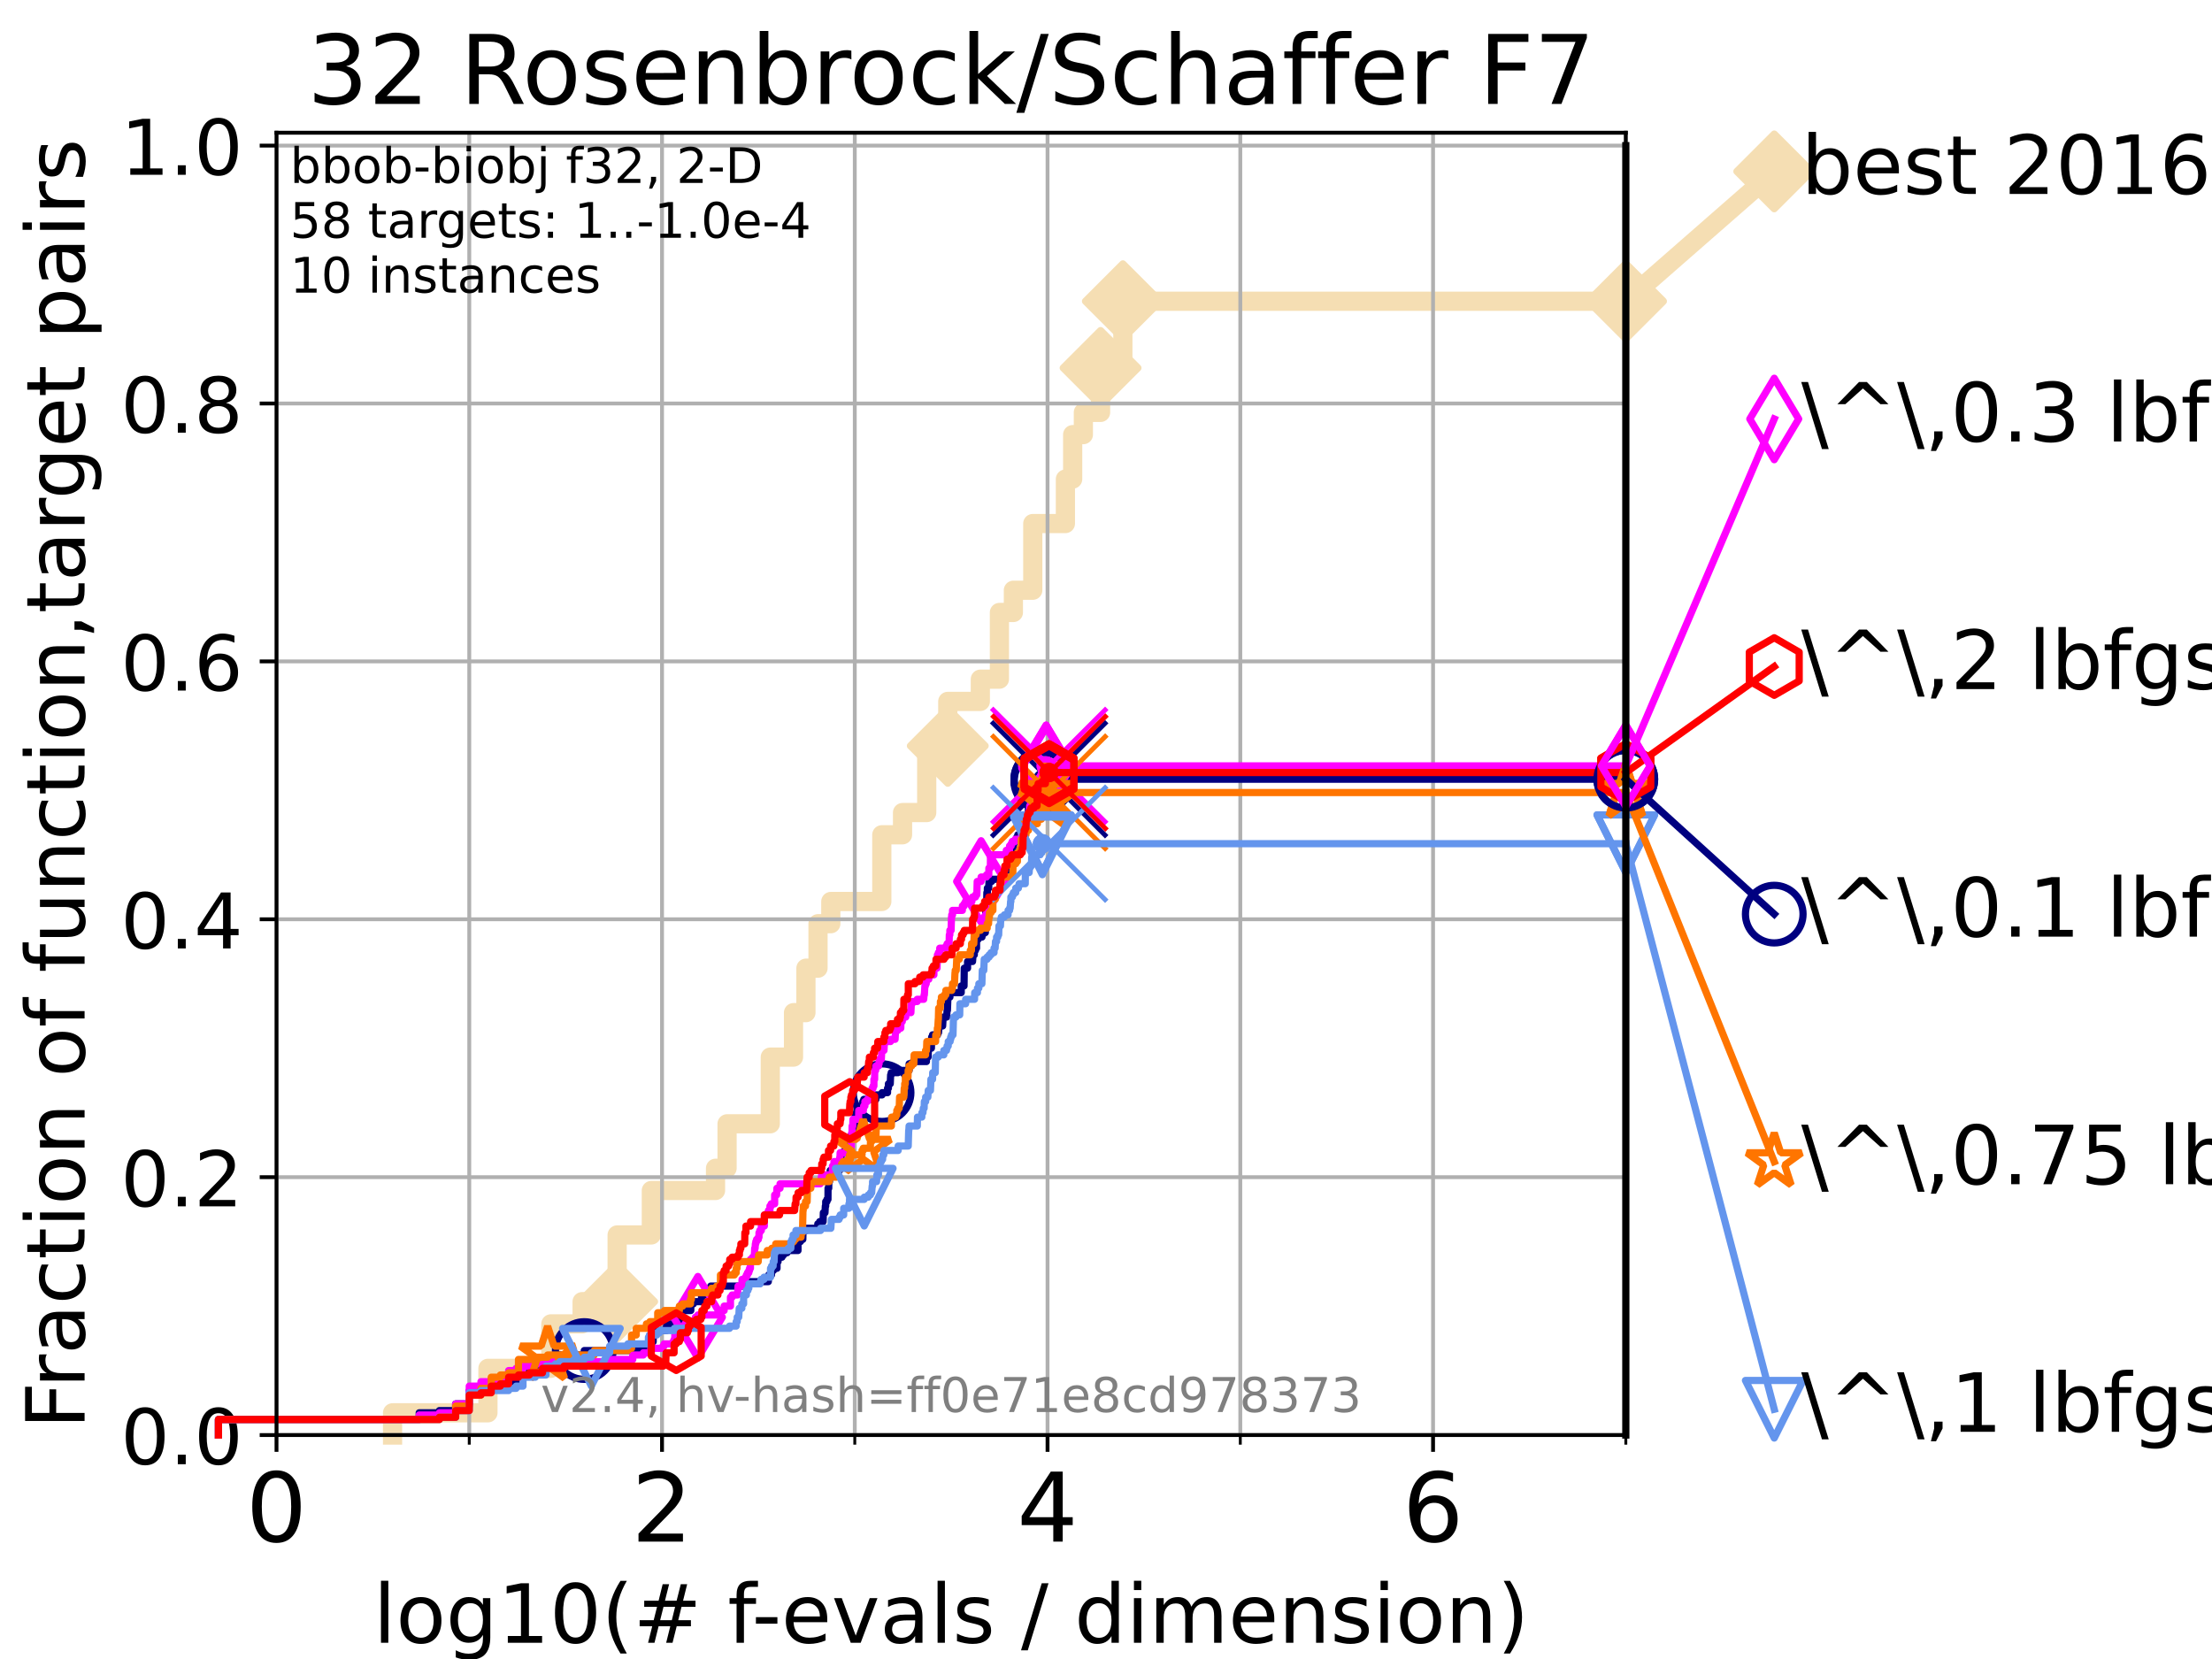 <?xml version="1.0" encoding="utf-8" standalone="no"?>
<!DOCTYPE svg PUBLIC "-//W3C//DTD SVG 1.1//EN"
  "http://www.w3.org/Graphics/SVG/1.1/DTD/svg11.dtd">
<!-- Created with matplotlib (https://matplotlib.org/) -->
<svg height="345.6pt" version="1.1" viewBox="0 0 460.8 345.6" width="460.8pt" xmlns="http://www.w3.org/2000/svg" xmlns:xlink="http://www.w3.org/1999/xlink">
 <defs>
  <style type="text/css">*{stroke-linecap:butt;stroke-linejoin:round;}</style>
 </defs>
 <g id="figure_1">
  <g id="patch_1">
   <path d="M 0 345.6 
L 460.8 345.6 
L 460.8 0 
L 0 0 
z
" style="fill:#ffffff;"/>
  </g>
  <g id="axes_1">
   <g id="patch_2">
    <path d="M 57.6 298.944 
L 338.688 298.944 
L 338.688 27.648 
L 57.6 27.648 
z
" style="fill:#ffffff;"/>
   </g>
   <g id="line2d_1">
    <path d="M 81.776 298.944 
L 81.776 294.313 
L 101.647 294.313 
L 101.647 285.05 
L 114.751 285.05 
L 114.751 275.788 
L 121.265 275.788 
L 121.265 271.157 
L 128.561 271.157 
L 128.561 257.263 
L 135.682 257.263 
L 135.682 248.001 
L 149.058 248.001 
L 149.058 243.37 
L 151.462 243.37 
L 151.462 234.107 
L 160.466 234.107 
L 160.466 220.214 
L 165.303 220.214 
L 165.303 210.951 
L 167.892 210.951 
L 167.892 201.689 
L 170.406 201.689 
L 170.406 192.426 
L 173.073 192.426 
L 173.073 187.795 
L 183.696 187.795 
L 183.696 173.901 
L 188.014 173.901 
L 188.014 169.27 
L 193.052 169.27 
L 193.052 155.377 
L 197.439 155.377 
L 197.439 146.114 
L 204.223 146.114 
L 204.223 141.483 
L 208.197 141.483 
L 208.197 127.589 
L 211.106 127.589 
L 211.106 122.958 
L 215.146 122.958 
L 215.146 109.065 
L 221.942 109.065 
L 221.942 99.802 
L 223.457 99.802 
L 223.457 90.54 
L 225.685 90.54 
L 225.685 85.909 
L 229.271 85.909 
L 229.271 76.646 
L 233.912 76.646 
L 233.912 62.753 
L 338.688 62.753 
" style="fill:none;stroke:#f5deb3;stroke-linecap:square;stroke-width:4;"/>
   </g>
   <g id="line2d_2">
    <defs>
     <path d="M 0 7.778 
L 7.778 0 
L 0 -7.778 
L -7.778 0 
z
" id="mca0a78990b" style="stroke:#f5deb3;stroke-linejoin:miter;stroke-width:1.5;"/>
    </defs>
    <g>
     <use style="fill:#f5deb3;stroke:#f5deb3;stroke-linejoin:miter;stroke-width:1.5;" x="128.561" xlink:href="#mca0a78990b" y="271.157"/>
     <use style="fill:#f5deb3;stroke:#f5deb3;stroke-linejoin:miter;stroke-width:1.5;" x="197.439" xlink:href="#mca0a78990b" y="155.377"/>
     <use style="fill:#f5deb3;stroke:#f5deb3;stroke-linejoin:miter;stroke-width:1.5;" x="229.271" xlink:href="#mca0a78990b" y="76.646"/>
     <use style="fill:#f5deb3;stroke:#f5deb3;stroke-linejoin:miter;stroke-width:1.5;" x="233.912" xlink:href="#mca0a78990b" y="62.753"/>
     <use style="fill:#f5deb3;stroke:#f5deb3;stroke-linejoin:miter;stroke-width:1.5;" x="338.688" xlink:href="#mca0a78990b" y="62.753"/>
    </g>
   </g>
   <g id="line2d_3">
    <path style="fill:none;stroke:#f5deb3;stroke-linecap:square;stroke-width:4;"/>
    <g/>
   </g>
   <g id="line2d_4">
    <path d="M 338.688 62.753 
L 369.608 35.706 
" style="fill:none;stroke:#f5deb3;stroke-linecap:square;stroke-width:4;"/>
    <g>
     <use style="fill:#f5deb3;stroke:#f5deb3;stroke-linejoin:miter;stroke-width:1.5;" x="338.688" xlink:href="#mca0a78990b" y="62.753"/>
     <use style="fill:#f5deb3;stroke:#f5deb3;stroke-linejoin:miter;stroke-width:1.5;" x="369.608" xlink:href="#mca0a78990b" y="35.706"/>
    </g>
   </g>
   <g id="matplotlib.axis_1">
    <g id="xtick_1">
     <g id="line2d_5">
      <path clip-path="url(#pf0ee6da313)" d="M 57.6 298.944 
L 57.6 27.648 
" style="fill:none;stroke:#b0b0b0;stroke-linecap:square;stroke-width:0.8;"/>
     </g>
     <g id="line2d_6">
      <defs>
       <path d="M 0 0 
L 0 3.5 
" id="m595dc3b3f5" style="stroke:#000000;stroke-width:0.8;"/>
      </defs>
      <g>
       <use style="stroke:#000000;stroke-width:0.8;" x="57.6" xlink:href="#m595dc3b3f5" y="298.944"/>
      </g>
     </g>
     <g id="text_1">
      <!-- 0 -->
      <g transform="translate(51.237 321.141)scale(0.2 -0.2)">
       <defs>
        <path d="M 31.781 66.406 
Q 24.172 66.406 20.328 58.906 
Q 16.5 51.422 16.5 36.375 
Q 16.5 21.391 20.328 13.891 
Q 24.172 6.391 31.781 6.391 
Q 39.453 6.391 43.281 13.891 
Q 47.125 21.391 47.125 36.375 
Q 47.125 51.422 43.281 58.906 
Q 39.453 66.406 31.781 66.406 
z
M 31.781 74.219 
Q 44.047 74.219 50.516 64.516 
Q 56.984 54.828 56.984 36.375 
Q 56.984 17.969 50.516 8.266 
Q 44.047 -1.422 31.781 -1.422 
Q 19.531 -1.422 13.062 8.266 
Q 6.594 17.969 6.594 36.375 
Q 6.594 54.828 13.062 64.516 
Q 19.531 74.219 31.781 74.219 
z
" id="DejaVuSans-48"/>
       </defs>
       <use xlink:href="#DejaVuSans-48"/>
      </g>
     </g>
    </g>
    <g id="xtick_2">
     <g id="line2d_7">
      <path clip-path="url(#pf0ee6da313)" d="M 137.911 298.944 
L 137.911 27.648 
" style="fill:none;stroke:#b0b0b0;stroke-linecap:square;stroke-width:0.8;"/>
     </g>
     <g id="line2d_8">
      <g>
       <use style="stroke:#000000;stroke-width:0.8;" x="137.911" xlink:href="#m595dc3b3f5" y="298.944"/>
      </g>
     </g>
     <g id="text_2">
      <!-- 2 -->
      <g transform="translate(131.548 321.141)scale(0.2 -0.2)">
       <defs>
        <path d="M 19.188 8.297 
L 53.609 8.297 
L 53.609 0 
L 7.328 0 
L 7.328 8.297 
Q 12.938 14.109 22.625 23.891 
Q 32.328 33.688 34.812 36.531 
Q 39.547 41.844 41.422 45.531 
Q 43.312 49.219 43.312 52.781 
Q 43.312 58.594 39.234 62.25 
Q 35.156 65.922 28.609 65.922 
Q 23.969 65.922 18.812 64.312 
Q 13.672 62.703 7.812 59.422 
L 7.812 69.391 
Q 13.766 71.781 18.938 73 
Q 24.125 74.219 28.422 74.219 
Q 39.75 74.219 46.484 68.547 
Q 53.219 62.891 53.219 53.422 
Q 53.219 48.922 51.531 44.891 
Q 49.859 40.875 45.406 35.406 
Q 44.188 33.984 37.641 27.219 
Q 31.109 20.453 19.188 8.297 
z
" id="DejaVuSans-50"/>
       </defs>
       <use xlink:href="#DejaVuSans-50"/>
      </g>
     </g>
    </g>
    <g id="xtick_3">
     <g id="line2d_9">
      <path clip-path="url(#pf0ee6da313)" d="M 218.222 298.944 
L 218.222 27.648 
" style="fill:none;stroke:#b0b0b0;stroke-linecap:square;stroke-width:0.8;"/>
     </g>
     <g id="line2d_10">
      <g>
       <use style="stroke:#000000;stroke-width:0.8;" x="218.222" xlink:href="#m595dc3b3f5" y="298.944"/>
      </g>
     </g>
     <g id="text_3">
      <!-- 4 -->
      <g transform="translate(211.859 321.141)scale(0.2 -0.2)">
       <defs>
        <path d="M 37.797 64.312 
L 12.891 25.391 
L 37.797 25.391 
z
M 35.203 72.906 
L 47.609 72.906 
L 47.609 25.391 
L 58.016 25.391 
L 58.016 17.188 
L 47.609 17.188 
L 47.609 0 
L 37.797 0 
L 37.797 17.188 
L 4.891 17.188 
L 4.891 26.703 
z
" id="DejaVuSans-52"/>
       </defs>
       <use xlink:href="#DejaVuSans-52"/>
      </g>
     </g>
    </g>
    <g id="xtick_4">
     <g id="line2d_11">
      <path clip-path="url(#pf0ee6da313)" d="M 298.533 298.944 
L 298.533 27.648 
" style="fill:none;stroke:#b0b0b0;stroke-linecap:square;stroke-width:0.8;"/>
     </g>
     <g id="line2d_12">
      <g>
       <use style="stroke:#000000;stroke-width:0.8;" x="298.533" xlink:href="#m595dc3b3f5" y="298.944"/>
      </g>
     </g>
     <g id="text_4">
      <!-- 6 -->
      <g transform="translate(292.17 321.141)scale(0.2 -0.2)">
       <defs>
        <path d="M 33.016 40.375 
Q 26.375 40.375 22.484 35.828 
Q 18.609 31.297 18.609 23.391 
Q 18.609 15.531 22.484 10.953 
Q 26.375 6.391 33.016 6.391 
Q 39.656 6.391 43.531 10.953 
Q 47.406 15.531 47.406 23.391 
Q 47.406 31.297 43.531 35.828 
Q 39.656 40.375 33.016 40.375 
z
M 52.594 71.297 
L 52.594 62.312 
Q 48.875 64.062 45.094 64.984 
Q 41.312 65.922 37.594 65.922 
Q 27.828 65.922 22.672 59.328 
Q 17.531 52.734 16.797 39.406 
Q 19.672 43.656 24.016 45.922 
Q 28.375 48.188 33.594 48.188 
Q 44.578 48.188 50.953 41.516 
Q 57.328 34.859 57.328 23.391 
Q 57.328 12.156 50.688 5.359 
Q 44.047 -1.422 33.016 -1.422 
Q 20.359 -1.422 13.672 8.266 
Q 6.984 17.969 6.984 36.375 
Q 6.984 53.656 15.188 63.938 
Q 23.391 74.219 37.203 74.219 
Q 40.922 74.219 44.703 73.484 
Q 48.484 72.75 52.594 71.297 
z
" id="DejaVuSans-54"/>
       </defs>
       <use xlink:href="#DejaVuSans-54"/>
      </g>
     </g>
    </g>
    <g id="xtick_5">
     <g id="line2d_13">
      <path clip-path="url(#pf0ee6da313)" d="M 97.755 298.944 
L 97.755 27.648 
" style="fill:none;stroke:#b0b0b0;stroke-linecap:square;stroke-width:0.8;"/>
     </g>
     <g id="line2d_14">
      <defs>
       <path d="M 0 0 
L 0 2 
" id="mb68b8edc3f" style="stroke:#000000;stroke-width:0.6;"/>
      </defs>
      <g>
       <use style="stroke:#000000;stroke-width:0.6;" x="97.755" xlink:href="#mb68b8edc3f" y="298.944"/>
      </g>
     </g>
    </g>
    <g id="xtick_6">
     <g id="line2d_15">
      <path clip-path="url(#pf0ee6da313)" d="M 178.066 298.944 
L 178.066 27.648 
" style="fill:none;stroke:#b0b0b0;stroke-linecap:square;stroke-width:0.8;"/>
     </g>
     <g id="line2d_16">
      <g>
       <use style="stroke:#000000;stroke-width:0.6;" x="178.066" xlink:href="#mb68b8edc3f" y="298.944"/>
      </g>
     </g>
    </g>
    <g id="xtick_7">
     <g id="line2d_17">
      <path clip-path="url(#pf0ee6da313)" d="M 258.377 298.944 
L 258.377 27.648 
" style="fill:none;stroke:#b0b0b0;stroke-linecap:square;stroke-width:0.8;"/>
     </g>
     <g id="line2d_18">
      <g>
       <use style="stroke:#000000;stroke-width:0.6;" x="258.377" xlink:href="#mb68b8edc3f" y="298.944"/>
      </g>
     </g>
    </g>
    <g id="xtick_8">
     <g id="line2d_19">
      <path clip-path="url(#pf0ee6da313)" d="M 338.688 298.944 
L 338.688 27.648 
" style="fill:none;stroke:#b0b0b0;stroke-linecap:square;stroke-width:0.8;"/>
     </g>
     <g id="line2d_20">
      <g>
       <use style="stroke:#000000;stroke-width:0.6;" x="338.688" xlink:href="#mb68b8edc3f" y="298.944"/>
      </g>
     </g>
    </g>
    <g id="text_5">
     <!-- log10(# f-evals / dimension) -->
     <g transform="translate(77.764 342.218)scale(0.17 -0.17)">
      <defs>
       <path d="M 9.422 75.984 
L 18.406 75.984 
L 18.406 0 
L 9.422 0 
z
" id="DejaVuSans-108"/>
       <path d="M 30.609 48.391 
Q 23.391 48.391 19.188 42.75 
Q 14.984 37.109 14.984 27.297 
Q 14.984 17.484 19.156 11.844 
Q 23.344 6.203 30.609 6.203 
Q 37.797 6.203 41.984 11.859 
Q 46.188 17.531 46.188 27.297 
Q 46.188 37.016 41.984 42.703 
Q 37.797 48.391 30.609 48.391 
z
M 30.609 56 
Q 42.328 56 49.016 48.375 
Q 55.719 40.766 55.719 27.297 
Q 55.719 13.875 49.016 6.219 
Q 42.328 -1.422 30.609 -1.422 
Q 18.844 -1.422 12.172 6.219 
Q 5.516 13.875 5.516 27.297 
Q 5.516 40.766 12.172 48.375 
Q 18.844 56 30.609 56 
z
" id="DejaVuSans-111"/>
       <path d="M 45.406 27.984 
Q 45.406 37.75 41.375 43.109 
Q 37.359 48.484 30.078 48.484 
Q 22.859 48.484 18.828 43.109 
Q 14.797 37.75 14.797 27.984 
Q 14.797 18.266 18.828 12.891 
Q 22.859 7.516 30.078 7.516 
Q 37.359 7.516 41.375 12.891 
Q 45.406 18.266 45.406 27.984 
z
M 54.391 6.781 
Q 54.391 -7.172 48.188 -13.984 
Q 42 -20.797 29.203 -20.797 
Q 24.469 -20.797 20.266 -20.094 
Q 16.062 -19.391 12.109 -17.922 
L 12.109 -9.188 
Q 16.062 -11.328 19.922 -12.344 
Q 23.781 -13.375 27.781 -13.375 
Q 36.625 -13.375 41.016 -8.766 
Q 45.406 -4.156 45.406 5.172 
L 45.406 9.625 
Q 42.625 4.781 38.281 2.391 
Q 33.938 0 27.875 0 
Q 17.828 0 11.672 7.656 
Q 5.516 15.328 5.516 27.984 
Q 5.516 40.672 11.672 48.328 
Q 17.828 56 27.875 56 
Q 33.938 56 38.281 53.609 
Q 42.625 51.219 45.406 46.391 
L 45.406 54.688 
L 54.391 54.688 
z
" id="DejaVuSans-103"/>
       <path d="M 12.406 8.297 
L 28.516 8.297 
L 28.516 63.922 
L 10.984 60.406 
L 10.984 69.391 
L 28.422 72.906 
L 38.281 72.906 
L 38.281 8.297 
L 54.391 8.297 
L 54.391 0 
L 12.406 0 
z
" id="DejaVuSans-49"/>
       <path d="M 31 75.875 
Q 24.469 64.656 21.281 53.656 
Q 18.109 42.672 18.109 31.391 
Q 18.109 20.125 21.312 9.062 
Q 24.516 -2 31 -13.188 
L 23.188 -13.188 
Q 15.875 -1.703 12.234 9.375 
Q 8.594 20.453 8.594 31.391 
Q 8.594 42.281 12.203 53.312 
Q 15.828 64.359 23.188 75.875 
z
" id="DejaVuSans-40"/>
       <path d="M 51.125 44 
L 36.922 44 
L 32.812 27.688 
L 47.125 27.688 
z
M 43.797 71.781 
L 38.719 51.516 
L 52.984 51.516 
L 58.109 71.781 
L 65.922 71.781 
L 60.891 51.516 
L 76.125 51.516 
L 76.125 44 
L 58.984 44 
L 54.984 27.688 
L 70.516 27.688 
L 70.516 20.219 
L 53.078 20.219 
L 48 0 
L 40.188 0 
L 45.219 20.219 
L 30.906 20.219 
L 25.875 0 
L 18.016 0 
L 23.094 20.219 
L 7.719 20.219 
L 7.719 27.688 
L 24.906 27.688 
L 29 44 
L 13.281 44 
L 13.281 51.516 
L 30.906 51.516 
L 35.891 71.781 
z
" id="DejaVuSans-35"/>
       <path id="DejaVuSans-32"/>
       <path d="M 37.109 75.984 
L 37.109 68.5 
L 28.516 68.5 
Q 23.688 68.5 21.797 66.547 
Q 19.922 64.594 19.922 59.516 
L 19.922 54.688 
L 34.719 54.688 
L 34.719 47.703 
L 19.922 47.703 
L 19.922 0 
L 10.891 0 
L 10.891 47.703 
L 2.297 47.703 
L 2.297 54.688 
L 10.891 54.688 
L 10.891 58.5 
Q 10.891 67.625 15.141 71.797 
Q 19.391 75.984 28.609 75.984 
z
" id="DejaVuSans-102"/>
       <path d="M 4.891 31.391 
L 31.203 31.391 
L 31.203 23.391 
L 4.891 23.391 
z
" id="DejaVuSans-45"/>
       <path d="M 56.203 29.594 
L 56.203 25.203 
L 14.891 25.203 
Q 15.484 15.922 20.484 11.062 
Q 25.484 6.203 34.422 6.203 
Q 39.594 6.203 44.453 7.469 
Q 49.312 8.734 54.109 11.281 
L 54.109 2.781 
Q 49.266 0.734 44.188 -0.344 
Q 39.109 -1.422 33.891 -1.422 
Q 20.797 -1.422 13.156 6.188 
Q 5.516 13.812 5.516 26.812 
Q 5.516 40.234 12.766 48.109 
Q 20.016 56 32.328 56 
Q 43.359 56 49.781 48.891 
Q 56.203 41.797 56.203 29.594 
z
M 47.219 32.234 
Q 47.125 39.594 43.094 43.984 
Q 39.062 48.391 32.422 48.391 
Q 24.906 48.391 20.391 44.141 
Q 15.875 39.891 15.188 32.172 
z
" id="DejaVuSans-101"/>
       <path d="M 2.984 54.688 
L 12.5 54.688 
L 29.594 8.797 
L 46.688 54.688 
L 56.203 54.688 
L 35.688 0 
L 23.484 0 
z
" id="DejaVuSans-118"/>
       <path d="M 34.281 27.484 
Q 23.391 27.484 19.188 25 
Q 14.984 22.516 14.984 16.5 
Q 14.984 11.719 18.141 8.906 
Q 21.297 6.109 26.703 6.109 
Q 34.188 6.109 38.703 11.406 
Q 43.219 16.703 43.219 25.484 
L 43.219 27.484 
z
M 52.203 31.203 
L 52.203 0 
L 43.219 0 
L 43.219 8.297 
Q 40.141 3.328 35.547 0.953 
Q 30.953 -1.422 24.312 -1.422 
Q 15.922 -1.422 10.953 3.297 
Q 6 8.016 6 15.922 
Q 6 25.141 12.172 29.828 
Q 18.359 34.516 30.609 34.516 
L 43.219 34.516 
L 43.219 35.406 
Q 43.219 41.609 39.141 45 
Q 35.062 48.391 27.688 48.391 
Q 23 48.391 18.547 47.266 
Q 14.109 46.141 10.016 43.891 
L 10.016 52.203 
Q 14.938 54.109 19.578 55.047 
Q 24.219 56 28.609 56 
Q 40.484 56 46.344 49.844 
Q 52.203 43.703 52.203 31.203 
z
" id="DejaVuSans-97"/>
       <path d="M 44.281 53.078 
L 44.281 44.578 
Q 40.484 46.531 36.375 47.5 
Q 32.281 48.484 27.875 48.484 
Q 21.188 48.484 17.844 46.438 
Q 14.5 44.391 14.5 40.281 
Q 14.5 37.156 16.891 35.375 
Q 19.281 33.594 26.516 31.984 
L 29.594 31.297 
Q 39.156 29.25 43.188 25.516 
Q 47.219 21.781 47.219 15.094 
Q 47.219 7.469 41.188 3.016 
Q 35.156 -1.422 24.609 -1.422 
Q 20.219 -1.422 15.453 -0.562 
Q 10.688 0.297 5.422 2 
L 5.422 11.281 
Q 10.406 8.688 15.234 7.391 
Q 20.062 6.109 24.812 6.109 
Q 31.156 6.109 34.562 8.281 
Q 37.984 10.453 37.984 14.406 
Q 37.984 18.062 35.516 20.016 
Q 33.062 21.969 24.703 23.781 
L 21.578 24.516 
Q 13.234 26.266 9.516 29.906 
Q 5.812 33.547 5.812 39.891 
Q 5.812 47.609 11.281 51.797 
Q 16.75 56 26.812 56 
Q 31.781 56 36.172 55.266 
Q 40.578 54.547 44.281 53.078 
z
" id="DejaVuSans-115"/>
       <path d="M 25.391 72.906 
L 33.688 72.906 
L 8.297 -9.281 
L 0 -9.281 
z
" id="DejaVuSans-47"/>
       <path d="M 45.406 46.391 
L 45.406 75.984 
L 54.391 75.984 
L 54.391 0 
L 45.406 0 
L 45.406 8.203 
Q 42.578 3.328 38.25 0.953 
Q 33.938 -1.422 27.875 -1.422 
Q 17.969 -1.422 11.734 6.484 
Q 5.516 14.406 5.516 27.297 
Q 5.516 40.188 11.734 48.094 
Q 17.969 56 27.875 56 
Q 33.938 56 38.25 53.625 
Q 42.578 51.266 45.406 46.391 
z
M 14.797 27.297 
Q 14.797 17.391 18.875 11.75 
Q 22.953 6.109 30.078 6.109 
Q 37.203 6.109 41.297 11.75 
Q 45.406 17.391 45.406 27.297 
Q 45.406 37.203 41.297 42.844 
Q 37.203 48.484 30.078 48.484 
Q 22.953 48.484 18.875 42.844 
Q 14.797 37.203 14.797 27.297 
z
" id="DejaVuSans-100"/>
       <path d="M 9.422 54.688 
L 18.406 54.688 
L 18.406 0 
L 9.422 0 
z
M 9.422 75.984 
L 18.406 75.984 
L 18.406 64.594 
L 9.422 64.594 
z
" id="DejaVuSans-105"/>
       <path d="M 52 44.188 
Q 55.375 50.25 60.062 53.125 
Q 64.75 56 71.094 56 
Q 79.641 56 84.281 50.016 
Q 88.922 44.047 88.922 33.016 
L 88.922 0 
L 79.891 0 
L 79.891 32.719 
Q 79.891 40.578 77.094 44.375 
Q 74.312 48.188 68.609 48.188 
Q 61.625 48.188 57.562 43.547 
Q 53.516 38.922 53.516 30.906 
L 53.516 0 
L 44.484 0 
L 44.484 32.719 
Q 44.484 40.625 41.703 44.406 
Q 38.922 48.188 33.109 48.188 
Q 26.219 48.188 22.156 43.531 
Q 18.109 38.875 18.109 30.906 
L 18.109 0 
L 9.078 0 
L 9.078 54.688 
L 18.109 54.688 
L 18.109 46.188 
Q 21.188 51.219 25.484 53.609 
Q 29.781 56 35.688 56 
Q 41.656 56 45.828 52.969 
Q 50 49.953 52 44.188 
z
" id="DejaVuSans-109"/>
       <path d="M 54.891 33.016 
L 54.891 0 
L 45.906 0 
L 45.906 32.719 
Q 45.906 40.484 42.875 44.328 
Q 39.844 48.188 33.797 48.188 
Q 26.516 48.188 22.312 43.547 
Q 18.109 38.922 18.109 30.906 
L 18.109 0 
L 9.078 0 
L 9.078 54.688 
L 18.109 54.688 
L 18.109 46.188 
Q 21.344 51.125 25.703 53.562 
Q 30.078 56 35.797 56 
Q 45.219 56 50.047 50.172 
Q 54.891 44.344 54.891 33.016 
z
" id="DejaVuSans-110"/>
       <path d="M 8.016 75.875 
L 15.828 75.875 
Q 23.141 64.359 26.781 53.312 
Q 30.422 42.281 30.422 31.391 
Q 30.422 20.453 26.781 9.375 
Q 23.141 -1.703 15.828 -13.188 
L 8.016 -13.188 
Q 14.5 -2 17.703 9.062 
Q 20.906 20.125 20.906 31.391 
Q 20.906 42.672 17.703 53.656 
Q 14.5 64.656 8.016 75.875 
z
" id="DejaVuSans-41"/>
      </defs>
      <use xlink:href="#DejaVuSans-108"/>
      <use x="27.783" xlink:href="#DejaVuSans-111"/>
      <use x="88.965" xlink:href="#DejaVuSans-103"/>
      <use x="152.441" xlink:href="#DejaVuSans-49"/>
      <use x="216.064" xlink:href="#DejaVuSans-48"/>
      <use x="279.688" xlink:href="#DejaVuSans-40"/>
      <use x="318.701" xlink:href="#DejaVuSans-35"/>
      <use x="402.49" xlink:href="#DejaVuSans-32"/>
      <use x="434.277" xlink:href="#DejaVuSans-102"/>
      <use x="463.982" xlink:href="#DejaVuSans-45"/>
      <use x="500.066" xlink:href="#DejaVuSans-101"/>
      <use x="561.59" xlink:href="#DejaVuSans-118"/>
      <use x="620.77" xlink:href="#DejaVuSans-97"/>
      <use x="682.049" xlink:href="#DejaVuSans-108"/>
      <use x="709.832" xlink:href="#DejaVuSans-115"/>
      <use x="761.932" xlink:href="#DejaVuSans-32"/>
      <use x="793.719" xlink:href="#DejaVuSans-47"/>
      <use x="827.41" xlink:href="#DejaVuSans-32"/>
      <use x="859.197" xlink:href="#DejaVuSans-100"/>
      <use x="922.674" xlink:href="#DejaVuSans-105"/>
      <use x="950.457" xlink:href="#DejaVuSans-109"/>
      <use x="1047.869" xlink:href="#DejaVuSans-101"/>
      <use x="1109.393" xlink:href="#DejaVuSans-110"/>
      <use x="1172.771" xlink:href="#DejaVuSans-115"/>
      <use x="1224.871" xlink:href="#DejaVuSans-105"/>
      <use x="1252.654" xlink:href="#DejaVuSans-111"/>
      <use x="1313.836" xlink:href="#DejaVuSans-110"/>
      <use x="1377.215" xlink:href="#DejaVuSans-41"/>
     </g>
    </g>
   </g>
   <g id="matplotlib.axis_2">
    <g id="ytick_1">
     <g id="line2d_21">
      <path clip-path="url(#pf0ee6da313)" d="M 57.6 298.944 
L 338.688 298.944 
" style="fill:none;stroke:#b0b0b0;stroke-linecap:square;stroke-width:0.8;"/>
     </g>
     <g id="line2d_22">
      <defs>
       <path d="M 0 0 
L -3.5 0 
" id="md33d06ea46" style="stroke:#000000;stroke-width:0.8;"/>
      </defs>
      <g>
       <use style="stroke:#000000;stroke-width:0.8;" x="57.6" xlink:href="#md33d06ea46" y="298.944"/>
      </g>
     </g>
     <g id="text_6">
      <!-- 0.0 -->
      <g transform="translate(25.155 305.023)scale(0.16 -0.16)">
       <defs>
        <path d="M 10.688 12.406 
L 21 12.406 
L 21 0 
L 10.688 0 
z
" id="DejaVuSans-46"/>
       </defs>
       <use xlink:href="#DejaVuSans-48"/>
       <use x="63.623" xlink:href="#DejaVuSans-46"/>
       <use x="95.41" xlink:href="#DejaVuSans-48"/>
      </g>
     </g>
    </g>
    <g id="ytick_2">
     <g id="line2d_23">
      <path clip-path="url(#pf0ee6da313)" d="M 57.6 245.222 
L 338.688 245.222 
" style="fill:none;stroke:#b0b0b0;stroke-linecap:square;stroke-width:0.8;"/>
     </g>
     <g id="line2d_24">
      <g>
       <use style="stroke:#000000;stroke-width:0.8;" x="57.6" xlink:href="#md33d06ea46" y="245.222"/>
      </g>
     </g>
     <g id="text_7">
      <!-- 0.2 -->
      <g transform="translate(25.155 251.301)scale(0.16 -0.16)">
       <use xlink:href="#DejaVuSans-48"/>
       <use x="63.623" xlink:href="#DejaVuSans-46"/>
       <use x="95.41" xlink:href="#DejaVuSans-50"/>
      </g>
     </g>
    </g>
    <g id="ytick_3">
     <g id="line2d_25">
      <path clip-path="url(#pf0ee6da313)" d="M 57.6 191.5 
L 338.688 191.5 
" style="fill:none;stroke:#b0b0b0;stroke-linecap:square;stroke-width:0.8;"/>
     </g>
     <g id="line2d_26">
      <g>
       <use style="stroke:#000000;stroke-width:0.8;" x="57.6" xlink:href="#md33d06ea46" y="191.5"/>
      </g>
     </g>
     <g id="text_8">
      <!-- 0.4 -->
      <g transform="translate(25.155 197.579)scale(0.16 -0.16)">
       <use xlink:href="#DejaVuSans-48"/>
       <use x="63.623" xlink:href="#DejaVuSans-46"/>
       <use x="95.41" xlink:href="#DejaVuSans-52"/>
      </g>
     </g>
    </g>
    <g id="ytick_4">
     <g id="line2d_27">
      <path clip-path="url(#pf0ee6da313)" d="M 57.6 137.778 
L 338.688 137.778 
" style="fill:none;stroke:#b0b0b0;stroke-linecap:square;stroke-width:0.8;"/>
     </g>
     <g id="line2d_28">
      <g>
       <use style="stroke:#000000;stroke-width:0.8;" x="57.6" xlink:href="#md33d06ea46" y="137.778"/>
      </g>
     </g>
     <g id="text_9">
      <!-- 0.6 -->
      <g transform="translate(25.155 143.857)scale(0.16 -0.16)">
       <use xlink:href="#DejaVuSans-48"/>
       <use x="63.623" xlink:href="#DejaVuSans-46"/>
       <use x="95.41" xlink:href="#DejaVuSans-54"/>
      </g>
     </g>
    </g>
    <g id="ytick_5">
     <g id="line2d_29">
      <path clip-path="url(#pf0ee6da313)" d="M 57.6 84.056 
L 338.688 84.056 
" style="fill:none;stroke:#b0b0b0;stroke-linecap:square;stroke-width:0.8;"/>
     </g>
     <g id="line2d_30">
      <g>
       <use style="stroke:#000000;stroke-width:0.8;" x="57.6" xlink:href="#md33d06ea46" y="84.056"/>
      </g>
     </g>
     <g id="text_10">
      <!-- 0.8 -->
      <g transform="translate(25.155 90.135)scale(0.16 -0.16)">
       <defs>
        <path d="M 31.781 34.625 
Q 24.75 34.625 20.719 30.859 
Q 16.703 27.094 16.703 20.516 
Q 16.703 13.922 20.719 10.156 
Q 24.75 6.391 31.781 6.391 
Q 38.812 6.391 42.859 10.172 
Q 46.922 13.969 46.922 20.516 
Q 46.922 27.094 42.891 30.859 
Q 38.875 34.625 31.781 34.625 
z
M 21.922 38.812 
Q 15.578 40.375 12.031 44.719 
Q 8.5 49.078 8.5 55.328 
Q 8.5 64.062 14.719 69.141 
Q 20.953 74.219 31.781 74.219 
Q 42.672 74.219 48.875 69.141 
Q 55.078 64.062 55.078 55.328 
Q 55.078 49.078 51.531 44.719 
Q 48 40.375 41.703 38.812 
Q 48.828 37.156 52.797 32.312 
Q 56.781 27.484 56.781 20.516 
Q 56.781 9.906 50.312 4.234 
Q 43.844 -1.422 31.781 -1.422 
Q 19.734 -1.422 13.25 4.234 
Q 6.781 9.906 6.781 20.516 
Q 6.781 27.484 10.781 32.312 
Q 14.797 37.156 21.922 38.812 
z
M 18.312 54.391 
Q 18.312 48.734 21.844 45.562 
Q 25.391 42.391 31.781 42.391 
Q 38.141 42.391 41.719 45.562 
Q 45.312 48.734 45.312 54.391 
Q 45.312 60.062 41.719 63.234 
Q 38.141 66.406 31.781 66.406 
Q 25.391 66.406 21.844 63.234 
Q 18.312 60.062 18.312 54.391 
z
" id="DejaVuSans-56"/>
       </defs>
       <use xlink:href="#DejaVuSans-48"/>
       <use x="63.623" xlink:href="#DejaVuSans-46"/>
       <use x="95.41" xlink:href="#DejaVuSans-56"/>
      </g>
     </g>
    </g>
    <g id="ytick_6">
     <g id="line2d_31">
      <path clip-path="url(#pf0ee6da313)" d="M 57.6 30.334 
L 338.688 30.334 
" style="fill:none;stroke:#b0b0b0;stroke-linecap:square;stroke-width:0.8;"/>
     </g>
     <g id="line2d_32">
      <g>
       <use style="stroke:#000000;stroke-width:0.8;" x="57.6" xlink:href="#md33d06ea46" y="30.334"/>
      </g>
     </g>
     <g id="text_11">
      <!-- 1.0 -->
      <g transform="translate(25.155 36.413)scale(0.16 -0.16)">
       <use xlink:href="#DejaVuSans-49"/>
       <use x="63.623" xlink:href="#DejaVuSans-46"/>
       <use x="95.41" xlink:href="#DejaVuSans-48"/>
      </g>
     </g>
    </g>
    <g id="text_12">
     <!-- Fraction of function,target pairs -->
     <g transform="translate(17.62 297.681)rotate(-90)scale(0.17 -0.17)">
      <defs>
       <path d="M 9.812 72.906 
L 51.703 72.906 
L 51.703 64.594 
L 19.672 64.594 
L 19.672 43.109 
L 48.578 43.109 
L 48.578 34.812 
L 19.672 34.812 
L 19.672 0 
L 9.812 0 
z
" id="DejaVuSans-70"/>
       <path d="M 41.109 46.297 
Q 39.594 47.172 37.812 47.578 
Q 36.031 48 33.891 48 
Q 26.266 48 22.188 43.047 
Q 18.109 38.094 18.109 28.812 
L 18.109 0 
L 9.078 0 
L 9.078 54.688 
L 18.109 54.688 
L 18.109 46.188 
Q 20.953 51.172 25.484 53.578 
Q 30.031 56 36.531 56 
Q 37.453 56 38.578 55.875 
Q 39.703 55.766 41.062 55.516 
z
" id="DejaVuSans-114"/>
       <path d="M 48.781 52.594 
L 48.781 44.188 
Q 44.969 46.297 41.141 47.344 
Q 37.312 48.391 33.406 48.391 
Q 24.656 48.391 19.812 42.844 
Q 14.984 37.312 14.984 27.297 
Q 14.984 17.281 19.812 11.734 
Q 24.656 6.203 33.406 6.203 
Q 37.312 6.203 41.141 7.25 
Q 44.969 8.297 48.781 10.406 
L 48.781 2.094 
Q 45.016 0.344 40.984 -0.531 
Q 36.969 -1.422 32.422 -1.422 
Q 20.062 -1.422 12.781 6.344 
Q 5.516 14.109 5.516 27.297 
Q 5.516 40.672 12.859 48.328 
Q 20.219 56 33.016 56 
Q 37.156 56 41.109 55.141 
Q 45.062 54.297 48.781 52.594 
z
" id="DejaVuSans-99"/>
       <path d="M 18.312 70.219 
L 18.312 54.688 
L 36.812 54.688 
L 36.812 47.703 
L 18.312 47.703 
L 18.312 18.016 
Q 18.312 11.328 20.141 9.422 
Q 21.969 7.516 27.594 7.516 
L 36.812 7.516 
L 36.812 0 
L 27.594 0 
Q 17.188 0 13.234 3.875 
Q 9.281 7.766 9.281 18.016 
L 9.281 47.703 
L 2.688 47.703 
L 2.688 54.688 
L 9.281 54.688 
L 9.281 70.219 
z
" id="DejaVuSans-116"/>
       <path d="M 8.5 21.578 
L 8.5 54.688 
L 17.484 54.688 
L 17.484 21.922 
Q 17.484 14.156 20.5 10.266 
Q 23.531 6.391 29.594 6.391 
Q 36.859 6.391 41.078 11.031 
Q 45.312 15.672 45.312 23.688 
L 45.312 54.688 
L 54.297 54.688 
L 54.297 0 
L 45.312 0 
L 45.312 8.406 
Q 42.047 3.422 37.719 1 
Q 33.406 -1.422 27.688 -1.422 
Q 18.266 -1.422 13.375 4.438 
Q 8.5 10.297 8.5 21.578 
z
M 31.109 56 
z
" id="DejaVuSans-117"/>
       <path d="M 11.719 12.406 
L 22.016 12.406 
L 22.016 4 
L 14.016 -11.625 
L 7.719 -11.625 
L 11.719 4 
z
" id="DejaVuSans-44"/>
       <path d="M 18.109 8.203 
L 18.109 -20.797 
L 9.078 -20.797 
L 9.078 54.688 
L 18.109 54.688 
L 18.109 46.391 
Q 20.953 51.266 25.266 53.625 
Q 29.594 56 35.594 56 
Q 45.562 56 51.781 48.094 
Q 58.016 40.188 58.016 27.297 
Q 58.016 14.406 51.781 6.484 
Q 45.562 -1.422 35.594 -1.422 
Q 29.594 -1.422 25.266 0.953 
Q 20.953 3.328 18.109 8.203 
z
M 48.688 27.297 
Q 48.688 37.203 44.609 42.844 
Q 40.531 48.484 33.406 48.484 
Q 26.266 48.484 22.188 42.844 
Q 18.109 37.203 18.109 27.297 
Q 18.109 17.391 22.188 11.75 
Q 26.266 6.109 33.406 6.109 
Q 40.531 6.109 44.609 11.75 
Q 48.688 17.391 48.688 27.297 
z
" id="DejaVuSans-112"/>
      </defs>
      <use xlink:href="#DejaVuSans-70"/>
      <use x="50.27" xlink:href="#DejaVuSans-114"/>
      <use x="91.383" xlink:href="#DejaVuSans-97"/>
      <use x="152.662" xlink:href="#DejaVuSans-99"/>
      <use x="207.643" xlink:href="#DejaVuSans-116"/>
      <use x="246.852" xlink:href="#DejaVuSans-105"/>
      <use x="274.635" xlink:href="#DejaVuSans-111"/>
      <use x="335.816" xlink:href="#DejaVuSans-110"/>
      <use x="399.195" xlink:href="#DejaVuSans-32"/>
      <use x="430.982" xlink:href="#DejaVuSans-111"/>
      <use x="492.164" xlink:href="#DejaVuSans-102"/>
      <use x="527.369" xlink:href="#DejaVuSans-32"/>
      <use x="559.156" xlink:href="#DejaVuSans-102"/>
      <use x="594.361" xlink:href="#DejaVuSans-117"/>
      <use x="657.74" xlink:href="#DejaVuSans-110"/>
      <use x="721.119" xlink:href="#DejaVuSans-99"/>
      <use x="776.1" xlink:href="#DejaVuSans-116"/>
      <use x="815.309" xlink:href="#DejaVuSans-105"/>
      <use x="843.092" xlink:href="#DejaVuSans-111"/>
      <use x="904.273" xlink:href="#DejaVuSans-110"/>
      <use x="967.652" xlink:href="#DejaVuSans-44"/>
      <use x="999.439" xlink:href="#DejaVuSans-116"/>
      <use x="1038.648" xlink:href="#DejaVuSans-97"/>
      <use x="1099.928" xlink:href="#DejaVuSans-114"/>
      <use x="1139.291" xlink:href="#DejaVuSans-103"/>
      <use x="1202.768" xlink:href="#DejaVuSans-101"/>
      <use x="1264.291" xlink:href="#DejaVuSans-116"/>
      <use x="1303.5" xlink:href="#DejaVuSans-32"/>
      <use x="1335.287" xlink:href="#DejaVuSans-112"/>
      <use x="1398.764" xlink:href="#DejaVuSans-97"/>
      <use x="1460.043" xlink:href="#DejaVuSans-105"/>
      <use x="1487.826" xlink:href="#DejaVuSans-114"/>
      <use x="1528.939" xlink:href="#DejaVuSans-115"/>
     </g>
    </g>
   </g>
   <g id="line2d_33">
    <defs>
     <path d="M 0 1.5 
C 0.398 1.5 0.779 1.342 1.061 1.061 
C 1.342 0.779 1.5 0.398 1.5 0 
C 1.5 -0.398 1.342 -0.779 1.061 -1.061 
C 0.779 -1.342 0.398 -1.5 0 -1.5 
C -0.398 -1.5 -0.779 -1.342 -1.061 -1.061 
C -1.342 -0.779 -1.5 -0.398 -1.5 0 
C -1.5 0.398 -1.342 0.779 -1.061 1.061 
C -0.779 1.342 -0.398 1.5 0 1.5 
z
" id="m30ac2e4f28" style="stroke:#f5deb3;"/>
    </defs>
    <g>
     <use style="fill:#f5deb3;stroke:#f5deb3;" x="233.912" xlink:href="#m30ac2e4f28" y="62.753"/>
     <use style="fill:#f5deb3;stroke:#f5deb3;" x="233.912" xlink:href="#m30ac2e4f28" y="62.753"/>
    </g>
   </g>
   <g id="line2d_34">
    <defs>
     <path d="M 0 1.5 
C 0.398 1.5 0.779 1.342 1.061 1.061 
C 1.342 0.779 1.5 0.398 1.5 0 
C 1.5 -0.398 1.342 -0.779 1.061 -1.061 
C 0.779 -1.342 0.398 -1.5 0 -1.5 
C -0.398 -1.5 -0.779 -1.342 -1.061 -1.061 
C -1.342 -0.779 -1.5 -0.398 -1.5 0 
C -1.5 0.398 -1.342 0.779 -1.061 1.061 
C -0.779 1.342 -0.398 1.5 0 1.5 
z
" id="md0fda029fb" style="stroke:#000080;"/>
    </defs>
    <g>
     <use style="fill:#000080;stroke:#000080;" x="217.241" xlink:href="#md0fda029fb" y="162.323"/>
     <use style="fill:#000080;stroke:#000080;" x="217.241" xlink:href="#md0fda029fb" y="162.323"/>
    </g>
   </g>
   <g id="line2d_35">
    <path d="M 45.512 298.944 
L 45.512 295.702 
L 87.33 295.702 
L 87.33 294.313 
L 91.535 294.313 
L 91.535 293.85 
L 94.921 293.85 
L 94.921 292.46 
L 97.755 292.46 
L 97.755 289.682 
L 100.193 289.682 
L 100.193 289.218 
L 105.952 289.218 
L 105.952 288.292 
L 107.515 288.292 
L 107.515 286.44 
L 110.274 286.44 
L 110.274 285.514 
L 111.506 285.514 
L 111.506 285.05 
L 113.023 285.05 
L 113.023 284.124 
L 114.08 284.124 
L 114.08 282.735 
L 116.02 282.735 
L 116.02 282.272 
L 121.712 282.272 
L 121.712 281.345 
L 134.019 281.345 
L 134.019 280.882 
L 134.974 280.882 
L 134.974 280.419 
L 135.382 280.419 
L 135.382 279.493 
L 136.073 279.493 
L 136.073 277.64 
L 136.457 277.64 
L 136.457 277.177 
L 138.845 277.177 
L 138.845 276.251 
L 139.091 276.251 
L 139.091 275.788 
L 141.163 275.788 
L 141.163 275.325 
L 141.379 275.325 
L 141.379 274.862 
L 141.802 274.862 
L 141.872 273.009 
L 143.903 273.009 
L 143.903 271.62 
L 144.451 271.62 
L 144.451 271.157 
L 146.107 271.157 
L 146.162 269.767 
L 146.802 269.767 
L 146.802 269.304 
L 147.918 269.304 
L 147.918 268.841 
L 148.064 268.841 
L 148.064 267.915 
L 154.675 267.915 
L 154.675 267.452 
L 155.647 267.452 
L 155.647 266.989 
L 160.055 266.989 
L 160.128 265.599 
L 160.704 265.599 
L 160.704 264.673 
L 161.123 264.673 
L 161.123 264.21 
L 161.867 264.21 
L 161.867 262.821 
L 162.087 262.821 
L 162.13 261.894 
L 162.896 261.894 
L 162.896 261.431 
L 163.246 261.431 
L 163.246 260.968 
L 163.966 260.968 
L 163.966 260.505 
L 166.238 260.505 
L 166.238 258.653 
L 166.746 258.653 
L 166.746 258.189 
L 167.24 258.189 
L 167.288 256.337 
L 167.986 256.337 
L 167.986 255.874 
L 170.324 255.874 
L 170.365 254.948 
L 170.754 254.948 
L 170.754 254.484 
L 171.468 254.484 
L 171.519 252.632 
L 171.859 252.632 
L 171.933 251.243 
L 172.007 251.243 
L 172.007 250.316 
L 172.265 250.316 
L 172.265 249.853 
L 172.482 249.853 
L 172.494 247.538 
L 172.638 247.538 
L 172.661 246.148 
L 172.803 246.148 
L 172.815 244.759 
L 172.944 244.759 
L 172.944 243.833 
L 174.901 243.833 
L 174.901 242.906 
L 175.14 242.906 
L 175.242 240.128 
L 175.965 240.128 
L 175.965 239.665 
L 176.65 239.665 
L 176.735 237.812 
L 176.791 237.812 
L 176.791 237.349 
L 177.345 237.349 
L 177.345 236.423 
L 177.616 236.423 
L 177.616 235.496 
L 177.82 235.496 
L 177.82 235.033 
L 177.935 235.033 
L 177.935 234.107 
L 178.058 234.107 
L 178.162 232.255 
L 178.395 232.255 
L 178.395 231.792 
L 178.539 231.792 
L 178.565 230.865 
L 179.736 230.865 
L 179.736 229.476 
L 179.949 229.476 
L 179.949 229.013 
L 182.473 229.013 
L 182.473 228.087 
L 183.753 228.087 
L 183.753 227.623 
L 184.891 227.623 
L 184.891 226.697 
L 185.073 226.697 
L 185.073 225.771 
L 185.454 225.771 
L 185.534 223.918 
L 185.653 223.918 
L 185.653 223.455 
L 187.067 223.455 
L 187.067 222.992 
L 189.392 222.992 
L 189.392 221.603 
L 190.22 221.603 
L 190.22 221.14 
L 192.993 221.14 
L 192.993 220.214 
L 193.33 220.214 
L 193.428 218.361 
L 194.028 218.361 
L 194.077 216.045 
L 194.264 216.045 
L 194.264 215.582 
L 195.31 215.582 
L 195.31 215.119 
L 195.517 215.119 
L 195.622 213.73 
L 196.367 213.73 
L 196.477 211.877 
L 197.202 211.877 
L 197.295 210.488 
L 197.364 210.488 
L 197.471 207.709 
L 197.887 207.709 
L 197.887 206.783 
L 200.239 206.783 
L 200.239 205.394 
L 200.826 205.394 
L 200.873 201.689 
L 201.56 201.689 
L 201.56 200.299 
L 202.598 200.299 
L 202.701 198.91 
L 202.964 198.91 
L 202.964 197.984 
L 203.205 197.984 
L 203.205 197.521 
L 203.43 197.521 
L 203.43 195.668 
L 203.791 195.668 
L 203.791 195.205 
L 204.567 195.205 
L 204.567 194.742 
L 204.723 194.742 
L 204.723 194.279 
L 205.267 194.279 
L 205.367 189.184 
L 205.521 189.184 
L 205.581 185.943 
L 205.685 185.943 
L 205.685 185.016 
L 205.962 185.016 
L 206.029 183.627 
L 206.58 183.627 
L 206.58 183.164 
L 208.626 183.164 
L 208.626 182.238 
L 209.344 182.238 
L 209.344 181.311 
L 209.95 181.311 
L 209.95 180.848 
L 210.125 180.848 
L 210.125 179.922 
L 210.618 179.922 
L 210.67 178.07 
L 210.954 178.07 
L 210.978 176.217 
L 211.142 176.217 
L 211.142 175.291 
L 211.84 175.291 
L 211.84 174.365 
L 212.038 174.365 
L 212.038 173.901 
L 213.446 173.901 
L 213.446 173.438 
L 213.607 173.438 
L 213.607 172.512 
L 213.792 172.512 
L 213.792 170.66 
L 214.177 170.66 
L 214.281 166.492 
L 214.652 166.492 
L 214.652 165.565 
L 214.839 165.565 
L 214.839 164.639 
L 216.006 164.639 
L 216.006 164.176 
L 216.307 164.176 
L 216.326 162.787 
L 217.241 162.787 
L 217.241 162.323 
L 338.688 162.323 
L 338.688 162.323 
" style="fill:none;stroke:#000080;stroke-linecap:square;stroke-width:1.5;"/>
   </g>
   <g id="line2d_36">
    <defs>
     <path d="M 0 6 
C 1.591 6 3.117 5.368 4.243 4.243 
C 5.368 3.117 6 1.591 6 0 
C 6 -1.591 5.368 -3.117 4.243 -4.243 
C 3.117 -5.368 1.591 -6 0 -6 
C -1.591 -6 -3.117 -5.368 -4.243 -4.243 
C -5.368 -3.117 -6 -1.591 -6 0 
C -6 1.591 -5.368 3.117 -4.243 4.243 
C -3.117 5.368 -1.591 6 0 6 
z
" id="mccaf532c64" style="stroke:#000080;stroke-width:1.5;"/>
    </defs>
    <g>
     <use style="fill-opacity:0;stroke:#000080;stroke-width:1.5;" x="121.712" xlink:href="#mccaf532c64" y="281.345"/>
     <use style="fill-opacity:0;stroke:#000080;stroke-width:1.5;" x="183.753" xlink:href="#mccaf532c64" y="227.623"/>
     <use style="fill-opacity:0;stroke:#000080;stroke-width:1.5;" x="217.241" xlink:href="#mccaf532c64" y="162.787"/>
     <use style="fill-opacity:0;stroke:#000080;stroke-width:1.5;" x="217.241" xlink:href="#mccaf532c64" y="162.323"/>
     <use style="fill-opacity:0;stroke:#000080;stroke-width:1.5;" x="217.241" xlink:href="#mccaf532c64" y="162.323"/>
     <use style="fill-opacity:0;stroke:#000080;stroke-width:1.5;" x="338.688" xlink:href="#mccaf532c64" y="162.323"/>
    </g>
   </g>
   <g id="line2d_37">
    <path style="fill:none;stroke:#000080;stroke-linecap:square;stroke-width:1.5;"/>
    <g/>
   </g>
   <g id="line2d_38">
    <path clip-path="url(#pf0ee6da313)" d="M 218.549 162.323 
" style="fill:none;stroke:#000080;stroke-linecap:square;stroke-width:1.5;"/>
    <defs>
     <path d="M -12 12 
L 12 -12 
M -12 -12 
L 12 12 
" id="m32bb58ce81" style="stroke:#000080;"/>
    </defs>
    <g clip-path="url(#pf0ee6da313)">
     <use style="fill:#000080;stroke:#000080;" x="218.549" xlink:href="#m32bb58ce81" y="162.323"/>
    </g>
   </g>
   <g id="line2d_39">
    <defs>
     <path d="M 0 1.5 
C 0.398 1.5 0.779 1.342 1.061 1.061 
C 1.342 0.779 1.5 0.398 1.5 0 
C 1.5 -0.398 1.342 -0.779 1.061 -1.061 
C 0.779 -1.342 0.398 -1.5 0 -1.5 
C -0.398 -1.5 -0.779 -1.342 -1.061 -1.061 
C -1.342 -0.779 -1.5 -0.398 -1.5 0 
C -1.5 0.398 -1.342 0.779 -1.061 1.061 
C -0.779 1.342 -0.398 1.5 0 1.5 
z
" id="ma498d06cbd" style="stroke:#ff00ff;"/>
    </defs>
    <g>
     <use style="fill:#ff00ff;stroke:#ff00ff;" x="217.935" xlink:href="#ma498d06cbd" y="159.545"/>
     <use style="fill:#ff00ff;stroke:#ff00ff;" x="217.935" xlink:href="#ma498d06cbd" y="159.545"/>
    </g>
   </g>
   <g id="line2d_40">
    <path d="M 45.512 298.944 
L 45.512 295.702 
L 87.33 295.702 
L 87.33 294.776 
L 91.535 294.776 
L 91.535 294.313 
L 94.921 294.313 
L 94.921 292.46 
L 97.755 292.46 
L 97.755 288.755 
L 100.193 288.755 
L 100.193 287.829 
L 104.235 287.829 
L 104.235 286.903 
L 105.952 286.903 
L 105.952 285.514 
L 107.515 285.514 
L 107.515 285.05 
L 108.949 285.05 
L 108.949 284.587 
L 110.274 284.587 
L 110.274 284.124 
L 114.751 284.124 
L 114.751 283.661 
L 127.003 283.661 
L 127.003 283.198 
L 131.815 283.198 
L 131.815 282.272 
L 134.019 282.272 
L 134.019 281.809 
L 135.582 281.809 
L 135.582 280.882 
L 138.084 280.882 
L 138.084 280.419 
L 138.341 280.419 
L 138.341 279.956 
L 140.196 279.956 
L 140.196 279.493 
L 140.424 279.493 
L 140.424 279.03 
L 140.574 279.03 
L 140.574 277.64 
L 141.163 277.64 
L 141.163 277.177 
L 142.284 277.177 
L 142.284 276.714 
L 142.686 276.714 
L 142.686 275.788 
L 143.08 275.788 
L 143.08 275.325 
L 144.865 275.325 
L 144.865 274.399 
L 145.384 274.399 
L 145.384 273.935 
L 149.557 273.935 
L 149.557 273.472 
L 149.911 273.472 
L 149.911 273.009 
L 150.85 273.009 
L 150.85 272.083 
L 152.169 272.083 
L 152.169 270.231 
L 152.512 270.231 
L 152.512 269.767 
L 153.644 269.767 
L 153.75 267.915 
L 154.574 267.915 
L 154.574 266.526 
L 155.265 266.526 
L 155.265 266.062 
L 155.489 266.062 
L 155.489 265.599 
L 155.71 265.599 
L 155.71 265.136 
L 155.991 265.136 
L 155.991 264.673 
L 156.145 264.673 
L 156.145 264.21 
L 156.328 264.21 
L 156.328 262.357 
L 156.777 262.357 
L 156.777 261.894 
L 157.128 261.894 
L 157.215 260.042 
L 157.301 260.042 
L 157.358 259.116 
L 157.444 259.116 
L 157.444 258.653 
L 157.614 258.653 
L 157.614 258.189 
L 157.976 258.189 
L 157.976 257.726 
L 158.113 257.726 
L 158.113 256.8 
L 158.277 256.8 
L 158.277 256.337 
L 158.599 256.337 
L 158.599 255.411 
L 159.227 255.411 
L 159.227 253.095 
L 159.882 253.095 
L 159.882 252.632 
L 160.079 252.632 
L 160.079 252.169 
L 160.394 252.169 
L 160.394 251.243 
L 160.656 251.243 
L 160.656 250.779 
L 161.375 250.779 
L 161.375 248.927 
L 161.779 248.927 
L 161.845 247.538 
L 162.496 247.538 
L 162.496 246.611 
L 170.86 246.611 
L 170.86 246.148 
L 171.043 246.148 
L 171.082 245.222 
L 171.16 245.222 
L 171.16 244.759 
L 173.383 244.759 
L 173.417 242.906 
L 173.722 242.906 
L 173.722 241.98 
L 174.848 241.98 
L 174.942 241.054 
L 174.984 241.054 
L 175.015 240.128 
L 176.441 240.128 
L 176.441 239.201 
L 177.318 239.201 
L 177.427 235.96 
L 177.49 235.96 
L 177.508 234.57 
L 177.643 234.57 
L 177.678 233.181 
L 178.851 233.181 
L 178.901 231.328 
L 179.855 231.328 
L 179.918 230.402 
L 180.175 230.402 
L 180.175 229.476 
L 180.685 229.476 
L 180.685 229.013 
L 181.085 229.013 
L 181.085 228.087 
L 181.448 228.087 
L 181.448 227.16 
L 181.662 227.16 
L 181.662 226.697 
L 181.874 226.697 
L 181.874 226.234 
L 182.055 226.234 
L 182.055 224.845 
L 182.2 224.845 
L 182.221 222.992 
L 182.419 222.992 
L 182.466 222.066 
L 183.02 222.066 
L 183.02 221.603 
L 183.138 221.603 
L 183.138 220.677 
L 183.595 220.677 
L 183.696 218.824 
L 184.151 218.824 
L 184.224 217.435 
L 184.31 217.435 
L 184.31 216.972 
L 185.511 216.972 
L 185.511 216.509 
L 186.463 216.509 
L 186.56 214.656 
L 187.036 214.656 
L 187.036 214.193 
L 187.65 214.193 
L 187.68 212.804 
L 187.96 212.804 
L 188.068 211.877 
L 188.686 211.877 
L 188.686 210.951 
L 189.757 210.951 
L 189.846 209.099 
L 190.019 209.099 
L 190.019 208.635 
L 191.071 208.635 
L 191.071 208.172 
L 192.424 208.172 
L 192.508 207.246 
L 192.561 207.246 
L 192.667 205.394 
L 192.769 205.394 
L 192.769 204.931 
L 192.952 204.931 
L 192.952 204.004 
L 193.486 204.004 
L 193.486 203.078 
L 194.551 203.078 
L 194.551 201.689 
L 195.2 201.689 
L 195.287 198.91 
L 195.484 198.91 
L 195.484 198.447 
L 195.762 198.447 
L 195.762 197.521 
L 197.088 197.521 
L 197.088 197.057 
L 197.304 197.057 
L 197.304 196.594 
L 197.713 196.594 
L 197.758 194.742 
L 197.87 194.742 
L 197.87 193.816 
L 198.129 193.816 
L 198.214 191.037 
L 198.263 191.037 
L 198.263 190.574 
L 198.43 190.574 
L 198.43 189.648 
L 200.48 189.648 
L 200.48 188.721 
L 200.859 188.721 
L 200.859 188.258 
L 201.114 188.258 
L 201.114 187.795 
L 202.461 187.795 
L 202.461 187.332 
L 202.581 187.332 
L 202.581 186.869 
L 203.209 186.869 
L 203.209 186.406 
L 203.493 186.406 
L 203.566 183.627 
L 204.379 183.627 
L 204.379 182.701 
L 205.507 182.701 
L 205.507 182.238 
L 205.983 182.238 
L 205.999 180.848 
L 206.307 180.848 
L 206.34 178.07 
L 209.622 178.07 
L 209.63 177.143 
L 210.294 177.143 
L 210.306 176.217 
L 210.643 176.217 
L 210.643 175.754 
L 210.859 175.754 
L 210.859 175.291 
L 211.49 175.291 
L 211.49 174.828 
L 212.786 174.828 
L 212.829 172.512 
L 213.515 172.512 
L 213.515 171.586 
L 213.739 171.586 
L 213.843 169.733 
L 214.242 169.733 
L 214.242 169.27 
L 214.443 169.27 
L 214.505 167.881 
L 214.682 167.881 
L 214.704 166.492 
L 214.984 166.492 
L 214.99 165.565 
L 215.163 165.565 
L 215.163 165.102 
L 215.398 165.102 
L 215.398 164.639 
L 215.535 164.639 
L 215.535 164.176 
L 216.336 164.176 
L 216.345 162.787 
L 216.59 162.787 
L 216.59 161.86 
L 216.817 161.86 
L 216.817 161.397 
L 216.959 161.397 
L 216.959 160.471 
L 217.473 160.471 
L 217.473 160.008 
L 217.935 160.008 
L 217.935 159.545 
L 338.688 159.545 
L 338.688 159.545 
" style="fill:none;stroke:#ff00ff;stroke-linecap:square;stroke-width:1.5;"/>
   </g>
   <g id="line2d_41">
    <defs>
     <path d="M 0 8.485 
L 5.091 0 
L 0 -8.485 
L -5.091 0 
z
" id="ma8e5ec6b1e" style="stroke:#ff00ff;stroke-linejoin:miter;stroke-width:1.5;"/>
    </defs>
    <g>
     <use style="fill-opacity:0;stroke:#ff00ff;stroke-linejoin:miter;stroke-width:1.5;" x="145.384" xlink:href="#ma8e5ec6b1e" y="274.399"/>
     <use style="fill-opacity:0;stroke:#ff00ff;stroke-linejoin:miter;stroke-width:1.5;" x="204.379" xlink:href="#ma8e5ec6b1e" y="183.627"/>
     <use style="fill-opacity:0;stroke:#ff00ff;stroke-linejoin:miter;stroke-width:1.5;" x="217.935" xlink:href="#ma8e5ec6b1e" y="160.008"/>
     <use style="fill-opacity:0;stroke:#ff00ff;stroke-linejoin:miter;stroke-width:1.5;" x="217.935" xlink:href="#ma8e5ec6b1e" y="159.545"/>
     <use style="fill-opacity:0;stroke:#ff00ff;stroke-linejoin:miter;stroke-width:1.5;" x="217.935" xlink:href="#ma8e5ec6b1e" y="159.545"/>
     <use style="fill-opacity:0;stroke:#ff00ff;stroke-linejoin:miter;stroke-width:1.5;" x="338.688" xlink:href="#ma8e5ec6b1e" y="159.545"/>
    </g>
   </g>
   <g id="line2d_42">
    <path style="fill:none;stroke:#ff00ff;stroke-linecap:square;stroke-width:1.5;"/>
    <g/>
   </g>
   <g id="line2d_43">
    <path clip-path="url(#pf0ee6da313)" d="M 218.564 159.545 
" style="fill:none;stroke:#ff00ff;stroke-linecap:square;stroke-width:1.5;"/>
    <defs>
     <path d="M -12 12 
L 12 -12 
M -12 -12 
L 12 12 
" id="m5af5f0a939" style="stroke:#ff00ff;"/>
    </defs>
    <g clip-path="url(#pf0ee6da313)">
     <use style="fill:#ff00ff;stroke:#ff00ff;" x="218.564" xlink:href="#m5af5f0a939" y="159.545"/>
    </g>
   </g>
   <g id="line2d_44">
    <defs>
     <path d="M 0 1.5 
C 0.398 1.5 0.779 1.342 1.061 1.061 
C 1.342 0.779 1.5 0.398 1.5 0 
C 1.5 -0.398 1.342 -0.779 1.061 -1.061 
C 0.779 -1.342 0.398 -1.5 0 -1.5 
C -0.398 -1.5 -0.779 -1.342 -1.061 -1.061 
C -1.342 -0.779 -1.5 -0.398 -1.5 0 
C -1.5 0.398 -1.342 0.779 -1.061 1.061 
C -0.779 1.342 -0.398 1.5 0 1.5 
z
" id="m392b115f38" style="stroke:#ff7500;"/>
    </defs>
    <g>
     <use style="fill:#ff7500;stroke:#ff7500;" x="218.071" xlink:href="#m392b115f38" y="165.102"/>
     <use style="fill:#ff7500;stroke:#ff7500;" x="218.071" xlink:href="#m392b115f38" y="165.102"/>
    </g>
   </g>
   <g id="line2d_45">
    <path d="M 45.512 298.944 
L 45.512 295.702 
L 91.535 295.702 
L 91.535 295.239 
L 94.921 295.239 
L 94.921 292.923 
L 97.755 292.923 
L 97.755 290.608 
L 100.193 290.608 
L 100.193 289.218 
L 102.331 289.218 
L 102.331 286.903 
L 104.235 286.903 
L 104.235 286.44 
L 105.952 286.44 
L 105.952 285.977 
L 108.006 285.977 
L 108.006 283.198 
L 111.897 283.198 
L 111.897 282.735 
L 114.08 282.735 
L 114.08 282.272 
L 123.791 282.272 
L 123.791 281.345 
L 130.796 281.345 
L 130.796 280.882 
L 131.566 280.882 
L 131.566 278.104 
L 132.542 278.104 
L 132.542 276.714 
L 134.661 276.714 
L 134.661 275.788 
L 135.382 275.788 
L 135.382 275.325 
L 137.016 275.325 
L 137.016 273.472 
L 138.426 273.472 
L 138.426 273.009 
L 141.521 273.009 
L 141.521 272.083 
L 142.216 272.083 
L 142.216 271.62 
L 143.841 271.62 
L 143.841 270.694 
L 144.026 270.694 
L 144.026 269.304 
L 148.21 269.304 
L 148.21 268.378 
L 149.287 268.378 
L 149.287 267.915 
L 150.086 267.915 
L 150.086 265.599 
L 152.996 265.599 
L 152.996 265.136 
L 153.359 265.136 
L 153.359 264.21 
L 153.538 264.21 
L 153.538 263.284 
L 153.75 263.284 
L 153.75 262.821 
L 157.948 262.821 
L 158.031 261.431 
L 159.833 261.431 
L 159.833 260.505 
L 160.774 260.505 
L 160.774 260.042 
L 161.601 260.042 
L 161.601 259.116 
L 164.918 259.116 
L 164.918 258.653 
L 165.357 258.653 
L 165.357 258.189 
L 165.732 258.189 
L 165.732 257.726 
L 166.879 257.726 
L 166.879 256.8 
L 167.175 256.8 
L 167.272 252.169 
L 167.32 252.169 
L 167.32 251.243 
L 167.798 251.243 
L 167.798 250.316 
L 168.141 250.316 
L 168.217 247.538 
L 168.909 247.538 
L 168.909 246.611 
L 169.085 246.611 
L 169.085 246.148 
L 172.744 246.148 
L 172.744 245.222 
L 174.218 245.222 
L 174.283 244.296 
L 174.467 244.296 
L 174.467 243.37 
L 175.334 243.37 
L 175.334 242.443 
L 175.668 242.443 
L 175.668 241.98 
L 176.593 241.98 
L 176.593 241.517 
L 176.969 241.517 
L 176.969 240.591 
L 179.577 240.591 
L 179.577 239.665 
L 179.823 239.665 
L 179.823 239.201 
L 181.311 239.201 
L 181.333 237.812 
L 181.598 237.812 
L 181.684 236.423 
L 182.494 236.423 
L 182.554 234.57 
L 185.687 234.57 
L 185.737 232.718 
L 186.592 232.718 
L 186.592 232.255 
L 186.826 232.255 
L 186.826 231.328 
L 187.036 231.328 
L 187.036 230.865 
L 187.32 230.865 
L 187.397 228.55 
L 188.278 228.55 
L 188.365 226.697 
L 188.466 226.697 
L 188.466 225.771 
L 188.6 225.771 
L 188.6 224.382 
L 189.149 224.382 
L 189.186 222.992 
L 189.37 222.992 
L 189.37 222.066 
L 189.917 222.066 
L 189.917 221.603 
L 190.375 221.603 
L 190.427 219.75 
L 192.81 219.75 
L 192.81 218.824 
L 193.007 218.824 
L 193.074 216.972 
L 194.907 216.972 
L 194.936 215.582 
L 195.235 215.582 
L 195.268 214.193 
L 195.349 214.193 
L 195.456 212.34 
L 195.478 212.34 
L 195.536 210.025 
L 195.885 210.025 
L 195.907 208.635 
L 196.109 208.635 
L 196.109 207.709 
L 196.727 207.709 
L 196.727 207.246 
L 197.029 207.246 
L 197.035 206.32 
L 198.277 206.32 
L 198.277 205.857 
L 198.416 205.857 
L 198.416 204.931 
L 198.835 204.931 
L 198.945 202.615 
L 198.985 202.615 
L 198.985 202.152 
L 199.199 202.152 
L 199.3 199.836 
L 199.834 199.836 
L 199.901 198.91 
L 202.126 198.91 
L 202.126 197.984 
L 202.368 197.984 
L 202.394 196.594 
L 202.863 196.594 
L 202.939 194.742 
L 203.328 194.742 
L 203.328 193.816 
L 204.244 193.816 
L 204.244 193.353 
L 205.649 193.353 
L 205.649 192.426 
L 205.936 192.426 
L 205.994 191.037 
L 206.116 191.037 
L 206.116 190.111 
L 206.471 190.111 
L 206.471 189.648 
L 206.838 189.648 
L 206.843 187.332 
L 207.343 187.332 
L 207.452 185.479 
L 208.096 185.479 
L 208.096 185.016 
L 208.297 185.016 
L 208.297 184.553 
L 208.433 184.553 
L 208.433 183.627 
L 208.586 183.627 
L 208.586 182.701 
L 210.965 182.701 
L 211.044 179.922 
L 211.615 179.922 
L 211.615 179.459 
L 211.943 179.459 
L 211.962 177.606 
L 212.418 177.606 
L 212.5 176.68 
L 212.693 176.68 
L 212.764 174.828 
L 213.563 174.828 
L 213.563 173.901 
L 213.724 173.901 
L 213.806 172.975 
L 214.244 172.975 
L 214.273 171.586 
L 216.11 171.586 
L 216.119 170.66 
L 216.92 170.66 
L 216.976 168.807 
L 217.213 168.807 
L 217.213 168.344 
L 217.633 168.344 
L 217.633 166.955 
L 218.071 166.955 
L 218.071 165.102 
L 338.688 165.102 
L 338.688 165.102 
" style="fill:none;stroke:#ff7500;stroke-linecap:square;stroke-width:1.5;"/>
   </g>
   <g id="line2d_46">
    <defs>
     <path d="M 0 -6 
L -1.347 -1.854 
L -5.706 -1.854 
L -2.18 0.708 
L -3.527 4.854 
L -0 2.292 
L 3.527 4.854 
L 2.18 0.708 
L 5.706 -1.854 
L 1.347 -1.854 
z
" id="m0767a8ddc2" style="stroke:#ff7500;stroke-linejoin:bevel;stroke-width:1.5;"/>
    </defs>
    <g>
     <use style="fill-opacity:0;stroke:#ff7500;stroke-linejoin:bevel;stroke-width:1.5;" x="114.08" xlink:href="#m0767a8ddc2" y="282.272"/>
     <use style="fill-opacity:0;stroke:#ff7500;stroke-linejoin:bevel;stroke-width:1.5;" x="179.823" xlink:href="#m0767a8ddc2" y="239.201"/>
     <use style="fill-opacity:0;stroke:#ff7500;stroke-linejoin:bevel;stroke-width:1.5;" x="218.071" xlink:href="#m0767a8ddc2" y="166.955"/>
     <use style="fill-opacity:0;stroke:#ff7500;stroke-linejoin:bevel;stroke-width:1.5;" x="218.071" xlink:href="#m0767a8ddc2" y="165.102"/>
     <use style="fill-opacity:0;stroke:#ff7500;stroke-linejoin:bevel;stroke-width:1.5;" x="218.071" xlink:href="#m0767a8ddc2" y="165.102"/>
     <use style="fill-opacity:0;stroke:#ff7500;stroke-linejoin:bevel;stroke-width:1.5;" x="338.688" xlink:href="#m0767a8ddc2" y="165.102"/>
    </g>
   </g>
   <g id="line2d_47">
    <path style="fill:none;stroke:#ff7500;stroke-linecap:square;stroke-width:1.5;"/>
    <g/>
   </g>
   <g id="line2d_48">
    <path clip-path="url(#pf0ee6da313)" d="M 218.584 165.102 
" style="fill:none;stroke:#ff7500;stroke-linecap:square;stroke-width:1.5;"/>
    <defs>
     <path d="M -12 12 
L 12 -12 
M -12 -12 
L 12 12 
" id="me2190b6018" style="stroke:#ff7500;"/>
    </defs>
    <g clip-path="url(#pf0ee6da313)">
     <use style="fill:#ff7500;stroke:#ff7500;" x="218.584" xlink:href="#me2190b6018" y="165.102"/>
    </g>
   </g>
   <g id="line2d_49">
    <defs>
     <path d="M 0 1.5 
C 0.398 1.5 0.779 1.342 1.061 1.061 
C 1.342 0.779 1.5 0.398 1.5 0 
C 1.5 -0.398 1.342 -0.779 1.061 -1.061 
C 0.779 -1.342 0.398 -1.5 0 -1.5 
C -0.398 -1.5 -0.779 -1.342 -1.061 -1.061 
C -1.342 -0.779 -1.5 -0.398 -1.5 0 
C -1.5 0.398 -1.342 0.779 -1.061 1.061 
C -0.779 1.342 -0.398 1.5 0 1.5 
z
" id="m621c765720" style="stroke:#6495ed;"/>
    </defs>
    <g>
     <use style="fill:#6495ed;stroke:#6495ed;" x="217.15" xlink:href="#m621c765720" y="175.754"/>
     <use style="fill:#6495ed;stroke:#6495ed;" x="217.15" xlink:href="#m621c765720" y="175.754"/>
    </g>
   </g>
   <g id="line2d_50">
    <path d="M 45.512 298.944 
L 45.512 295.702 
L 91.535 295.702 
L 91.535 295.239 
L 94.921 295.239 
L 94.921 293.85 
L 97.755 293.85 
L 97.755 290.145 
L 100.193 290.145 
L 100.193 289.682 
L 105.952 289.682 
L 105.952 289.218 
L 107.515 289.218 
L 107.515 288.755 
L 108.949 288.755 
L 108.949 286.903 
L 111.506 286.903 
L 111.506 286.44 
L 113.735 286.44 
L 113.735 284.587 
L 115.711 284.587 
L 115.711 284.124 
L 116.621 284.124 
L 116.621 283.661 
L 119.603 283.661 
L 119.603 283.198 
L 121.712 283.198 
L 121.712 282.735 
L 123.193 282.735 
L 123.193 281.809 
L 127.003 281.809 
L 127.003 280.419 
L 130.796 280.419 
L 130.796 279.956 
L 135.077 279.956 
L 135.077 278.567 
L 135.281 278.567 
L 135.281 278.104 
L 136.832 278.104 
L 136.832 277.64 
L 137.38 277.64 
L 137.38 277.177 
L 140.499 277.177 
L 140.499 276.714 
L 151.975 276.714 
L 151.975 276.251 
L 153.359 276.251 
L 153.359 275.325 
L 153.574 275.325 
L 153.574 274.399 
L 153.89 274.399 
L 153.995 272.546 
L 154.541 272.546 
L 154.541 271.62 
L 154.906 271.62 
L 154.906 269.767 
L 155.489 269.767 
L 155.489 268.841 
L 155.804 268.841 
L 155.804 268.378 
L 155.991 268.378 
L 155.991 267.452 
L 158.358 267.452 
L 158.358 266.989 
L 158.519 266.989 
L 158.519 266.526 
L 159.15 266.526 
L 159.15 266.062 
L 160.514 266.062 
L 160.514 264.21 
L 160.727 264.21 
L 160.727 263.747 
L 161.054 263.747 
L 161.077 262.821 
L 161.261 262.821 
L 161.329 260.968 
L 161.533 260.968 
L 161.533 260.505 
L 164.18 260.505 
L 164.18 260.042 
L 164.75 260.042 
L 164.75 258.653 
L 164.973 258.653 
L 164.973 258.189 
L 165.212 258.189 
L 165.212 257.263 
L 165.803 257.263 
L 165.803 256.337 
L 170.938 256.337 
L 170.938 255.874 
L 173.084 255.874 
L 173.188 254.021 
L 174.785 254.021 
L 174.785 253.558 
L 175.036 253.558 
L 175.036 253.095 
L 175.758 253.095 
L 175.758 251.706 
L 176.848 251.706 
L 176.848 250.779 
L 176.969 250.779 
L 176.969 249.853 
L 180.035 249.853 
L 180.035 249.39 
L 180.879 249.39 
L 180.879 248.927 
L 181.326 248.927 
L 181.326 248.464 
L 181.584 248.464 
L 181.691 247.075 
L 181.768 247.075 
L 181.768 246.148 
L 182.615 246.148 
L 182.655 244.759 
L 183 244.759 
L 183 242.906 
L 183.313 242.906 
L 183.377 241.98 
L 183.607 241.98 
L 183.607 241.517 
L 183.865 241.517 
L 183.903 240.591 
L 184.108 240.591 
L 184.108 239.665 
L 187.108 239.665 
L 187.108 238.738 
L 189.2 238.738 
L 189.296 235.496 
L 189.324 235.496 
L 189.379 234.57 
L 191.092 234.57 
L 191.129 232.718 
L 192.029 232.718 
L 192.049 231.792 
L 192.27 231.792 
L 192.34 230.865 
L 192.516 230.865 
L 192.554 229.476 
L 192.829 229.476 
L 192.829 228.55 
L 193.29 228.55 
L 193.366 227.16 
L 193.832 227.16 
L 193.927 224.845 
L 194.271 224.845 
L 194.292 223.455 
L 194.833 223.455 
L 194.893 220.214 
L 195.456 220.214 
L 195.456 219.75 
L 196.613 219.75 
L 196.613 218.824 
L 197.176 218.824 
L 197.176 218.361 
L 197.298 218.361 
L 197.298 217.898 
L 197.534 217.898 
L 197.534 216.972 
L 197.926 216.972 
L 197.926 216.509 
L 198.043 216.509 
L 198.043 216.045 
L 198.206 216.045 
L 198.206 215.582 
L 198.527 215.582 
L 198.632 211.877 
L 199.144 211.877 
L 199.144 211.414 
L 199.926 211.414 
L 199.963 209.099 
L 201.159 209.099 
L 201.159 208.172 
L 203.016 208.172 
L 203.047 206.783 
L 203.619 206.783 
L 203.619 205.857 
L 203.908 205.857 
L 203.908 204.931 
L 204.548 204.931 
L 204.626 202.152 
L 204.943 202.152 
L 205.029 199.836 
L 205.624 199.836 
L 205.624 199.373 
L 206.052 199.373 
L 206.052 198.91 
L 206.447 198.91 
L 206.447 198.447 
L 207.077 198.447 
L 207.077 197.521 
L 207.302 197.521 
L 207.375 196.131 
L 207.605 196.131 
L 207.605 195.205 
L 207.87 195.205 
L 207.87 194.742 
L 208.043 194.742 
L 208.104 192.889 
L 208.411 192.889 
L 208.466 191.5 
L 208.592 191.5 
L 208.592 191.037 
L 209.229 191.037 
L 209.229 190.574 
L 210 190.574 
L 210 189.648 
L 210.316 189.648 
L 210.316 189.184 
L 210.433 189.184 
L 210.523 187.795 
L 210.584 187.795 
L 210.584 186.869 
L 210.893 186.869 
L 210.893 186.406 
L 211.098 186.406 
L 211.098 185.943 
L 211.591 185.943 
L 211.591 185.016 
L 212.152 185.016 
L 212.152 184.553 
L 212.3 184.553 
L 212.3 184.09 
L 213.579 184.09 
L 213.602 181.775 
L 214.388 181.775 
L 214.455 180.848 
L 214.56 180.848 
L 214.56 180.385 
L 214.884 180.385 
L 214.915 178.533 
L 215.193 178.533 
L 215.193 178.07 
L 216.691 178.07 
L 216.691 177.606 
L 217.051 177.606 
L 217.15 175.754 
L 338.688 175.754 
L 338.688 175.754 
" style="fill:none;stroke:#6495ed;stroke-linecap:square;stroke-width:1.5;"/>
   </g>
   <g id="line2d_51">
    <defs>
     <path d="M -0 6 
L 6 -6 
L -6 -6 
z
" id="m71b4c69e89" style="stroke:#6495ed;stroke-linejoin:miter;stroke-width:1.5;"/>
    </defs>
    <g>
     <use style="fill-opacity:0;stroke:#6495ed;stroke-linejoin:miter;stroke-width:1.5;" x="123.193" xlink:href="#m71b4c69e89" y="282.735"/>
     <use style="fill-opacity:0;stroke:#6495ed;stroke-linejoin:miter;stroke-width:1.5;" x="180.035" xlink:href="#m71b4c69e89" y="249.39"/>
     <use style="fill-opacity:0;stroke:#6495ed;stroke-linejoin:miter;stroke-width:1.5;" x="217.15" xlink:href="#m71b4c69e89" y="176.217"/>
     <use style="fill-opacity:0;stroke:#6495ed;stroke-linejoin:miter;stroke-width:1.5;" x="217.15" xlink:href="#m71b4c69e89" y="175.754"/>
     <use style="fill-opacity:0;stroke:#6495ed;stroke-linejoin:miter;stroke-width:1.5;" x="217.15" xlink:href="#m71b4c69e89" y="175.754"/>
     <use style="fill-opacity:0;stroke:#6495ed;stroke-linejoin:miter;stroke-width:1.5;" x="338.688" xlink:href="#m71b4c69e89" y="175.754"/>
    </g>
   </g>
   <g id="line2d_52">
    <path style="fill:none;stroke:#6495ed;stroke-linecap:square;stroke-width:1.5;"/>
    <g/>
   </g>
   <g id="line2d_53">
    <path clip-path="url(#pf0ee6da313)" d="M 218.564 175.754 
" style="fill:none;stroke:#6495ed;stroke-linecap:square;stroke-width:1.5;"/>
    <defs>
     <path d="M -12 12 
L 12 -12 
M -12 -12 
L 12 12 
" id="m0f66956acf" style="stroke:#6495ed;"/>
    </defs>
    <g clip-path="url(#pf0ee6da313)">
     <use style="fill:#6495ed;stroke:#6495ed;" x="218.564" xlink:href="#m0f66956acf" y="175.754"/>
    </g>
   </g>
   <g id="line2d_54">
    <defs>
     <path d="M 0 1.5 
C 0.398 1.5 0.779 1.342 1.061 1.061 
C 1.342 0.779 1.5 0.398 1.5 0 
C 1.5 -0.398 1.342 -0.779 1.061 -1.061 
C 0.779 -1.342 0.398 -1.5 0 -1.5 
C -0.398 -1.5 -0.779 -1.342 -1.061 -1.061 
C -1.342 -0.779 -1.5 -0.398 -1.5 0 
C -1.5 0.398 -1.342 0.779 -1.061 1.061 
C -0.779 1.342 -0.398 1.5 0 1.5 
z
" id="m04f98f5cc5" style="stroke:#ff0000;"/>
    </defs>
    <g>
     <use style="fill:#ff0000;stroke:#ff0000;" x="218.539" xlink:href="#m04f98f5cc5" y="160.934"/>
     <use style="fill:#ff0000;stroke:#ff0000;" x="218.539" xlink:href="#m04f98f5cc5" y="160.934"/>
    </g>
   </g>
   <g id="line2d_55">
    <path d="M 45.512 298.944 
L 45.512 295.702 
L 91.535 295.702 
L 91.535 295.239 
L 94.921 295.239 
L 94.921 293.85 
L 97.755 293.85 
L 97.755 290.608 
L 100.193 290.608 
L 100.193 290.145 
L 102.331 290.145 
L 102.331 288.755 
L 104.235 288.755 
L 104.235 288.292 
L 105.952 288.292 
L 105.952 286.903 
L 108.006 286.903 
L 108.006 286.44 
L 110.274 286.44 
L 110.274 285.977 
L 113.023 285.977 
L 113.023 285.05 
L 117.486 285.05 
L 117.486 284.587 
L 138.171 284.587 
L 138.171 284.124 
L 138.678 284.124 
L 138.762 281.809 
L 140.424 281.809 
L 140.424 279.956 
L 140.871 279.956 
L 140.871 279.493 
L 141.521 279.493 
L 141.521 279.03 
L 141.732 279.03 
L 141.732 277.64 
L 143.209 277.64 
L 143.209 277.177 
L 143.401 277.177 
L 143.401 276.251 
L 143.779 276.251 
L 143.779 275.788 
L 144.148 275.788 
L 144.148 275.325 
L 145.04 275.325 
L 145.04 274.862 
L 145.998 274.862 
L 145.998 274.399 
L 146.216 274.399 
L 146.216 273.009 
L 146.697 273.009 
L 146.802 272.083 
L 147.267 272.083 
L 147.267 271.157 
L 148.258 271.157 
L 148.258 270.231 
L 148.45 270.231 
L 148.45 269.767 
L 149.557 269.767 
L 149.602 268.841 
L 149.999 268.841 
L 149.999 267.915 
L 150.429 267.915 
L 150.429 267.452 
L 150.557 267.452 
L 150.557 266.989 
L 150.683 266.989 
L 150.683 265.136 
L 150.85 265.136 
L 150.85 264.673 
L 151.26 264.673 
L 151.26 263.747 
L 151.779 263.747 
L 151.779 263.284 
L 152.014 263.284 
L 152.014 262.357 
L 152.512 262.357 
L 152.512 261.894 
L 153.75 261.894 
L 153.75 261.431 
L 154.029 261.431 
L 154.029 260.505 
L 154.167 260.505 
L 154.167 260.042 
L 154.338 260.042 
L 154.338 259.116 
L 155.135 259.116 
L 155.168 256.8 
L 155.393 256.8 
L 155.393 255.411 
L 156.358 255.411 
L 156.358 254.484 
L 159.227 254.484 
L 159.227 253.095 
L 162.389 253.095 
L 162.389 252.632 
L 162.517 252.632 
L 162.517 252.169 
L 165.537 252.169 
L 165.644 250.779 
L 165.803 250.779 
L 165.838 249.39 
L 166.255 249.39 
L 166.255 248.464 
L 166.945 248.464 
L 166.945 248.001 
L 168.032 248.001 
L 168.125 245.222 
L 168.567 245.222 
L 168.567 244.296 
L 168.924 244.296 
L 168.924 243.833 
L 171.069 243.833 
L 171.069 243.37 
L 171.186 243.37 
L 171.186 242.443 
L 171.468 242.443 
L 171.468 241.517 
L 171.633 241.517 
L 171.633 241.054 
L 172.59 241.054 
L 172.59 239.665 
L 173.026 239.665 
L 173.026 238.738 
L 173.711 238.738 
L 173.711 237.812 
L 173.9 237.812 
L 173.9 236.423 
L 174.229 236.423 
L 174.229 235.033 
L 174.434 235.033 
L 174.434 234.107 
L 175.005 234.107 
L 175.088 233.181 
L 175.16 233.181 
L 175.16 231.792 
L 176.95 231.792 
L 177.034 229.939 
L 177.089 229.939 
L 177.089 229.476 
L 177.254 229.476 
L 177.254 228.55 
L 177.373 228.55 
L 177.373 228.087 
L 177.616 228.087 
L 177.616 227.16 
L 177.988 227.16 
L 177.988 226.697 
L 178.412 226.697 
L 178.412 225.771 
L 178.582 225.771 
L 178.683 224.382 
L 180.019 224.382 
L 180.019 223.455 
L 180.7 223.455 
L 180.7 222.529 
L 180.856 222.529 
L 180.968 221.14 
L 181.107 221.14 
L 181.107 220.214 
L 181.944 220.214 
L 181.944 219.287 
L 182.193 219.287 
L 182.193 218.361 
L 182.809 218.361 
L 182.862 216.972 
L 184.12 216.972 
L 184.12 216.045 
L 184.347 216.045 
L 184.347 215.119 
L 184.528 215.119 
L 184.528 214.656 
L 185.345 214.656 
L 185.345 214.193 
L 185.54 214.193 
L 185.54 213.267 
L 186.957 213.267 
L 186.957 212.34 
L 187.438 212.34 
L 187.438 211.877 
L 187.575 211.877 
L 187.575 210.951 
L 187.91 210.951 
L 187.91 210.488 
L 188.268 210.488 
L 188.297 208.172 
L 189.052 208.172 
L 189.052 207.246 
L 189.218 207.246 
L 189.218 204.931 
L 190.615 204.931 
L 190.615 204.467 
L 191.504 204.467 
L 191.601 203.541 
L 192.293 203.541 
L 192.293 203.078 
L 193.986 203.078 
L 193.986 202.615 
L 194.122 202.615 
L 194.164 201.689 
L 194.429 201.689 
L 194.429 201.226 
L 194.96 201.226 
L 194.986 199.836 
L 196.658 199.836 
L 196.658 199.373 
L 197.015 199.373 
L 197.015 198.91 
L 198.302 198.91 
L 198.351 197.521 
L 199.178 197.521 
L 199.178 196.594 
L 200.065 196.594 
L 200.065 195.668 
L 200.303 195.668 
L 200.303 194.742 
L 200.629 194.742 
L 200.629 194.279 
L 200.878 194.279 
L 200.878 193.816 
L 202.588 193.816 
L 202.62 191.5 
L 202.863 191.5 
L 202.863 191.037 
L 203.006 191.037 
L 203.02 189.184 
L 204.682 189.184 
L 204.682 188.721 
L 205.114 188.721 
L 205.114 187.795 
L 205.973 187.795 
L 205.973 186.869 
L 207.168 186.869 
L 207.168 186.406 
L 207.366 186.406 
L 207.366 185.479 
L 208.314 185.479 
L 208.314 184.09 
L 208.457 184.09 
L 208.466 182.701 
L 208.657 182.701 
L 208.657 182.238 
L 209.166 182.238 
L 209.166 181.311 
L 209.321 181.311 
L 209.321 180.385 
L 209.774 180.385 
L 209.782 178.996 
L 210.539 178.996 
L 210.539 178.533 
L 210.823 178.533 
L 210.823 178.07 
L 212.573 178.07 
L 212.573 177.606 
L 212.941 177.606 
L 212.941 176.68 
L 213.089 176.68 
L 213.145 173.901 
L 213.322 173.901 
L 213.322 172.975 
L 213.518 172.975 
L 213.518 172.512 
L 213.719 172.512 
L 213.807 170.66 
L 214.028 170.66 
L 214.038 169.733 
L 214.241 169.733 
L 214.241 169.27 
L 214.579 169.27 
L 214.579 168.807 
L 214.741 168.807 
L 214.741 168.344 
L 215.412 168.344 
L 215.412 167.881 
L 216.041 167.881 
L 216.078 164.639 
L 216.255 164.639 
L 216.264 163.25 
L 217.778 163.25 
L 217.861 161.86 
L 217.893 161.86 
L 217.893 161.397 
L 218.539 161.397 
L 218.539 160.934 
L 338.688 160.934 
L 338.688 160.934 
" style="fill:none;stroke:#ff0000;stroke-linecap:square;stroke-width:1.5;"/>
   </g>
   <g id="line2d_56">
    <defs>
     <path d="M 0 -6 
L -5.196 -3 
L -5.196 3 
L -0 6 
L 5.196 3 
L 5.196 -3 
z
" id="ma9555e4aaf" style="stroke:#ff0000;stroke-linejoin:miter;stroke-width:1.5;"/>
    </defs>
    <g>
     <use style="fill-opacity:0;stroke:#ff0000;stroke-linejoin:miter;stroke-width:1.5;" x="140.871" xlink:href="#ma9555e4aaf" y="279.493"/>
     <use style="fill-opacity:0;stroke:#ff0000;stroke-linejoin:miter;stroke-width:1.5;" x="177.006" xlink:href="#ma9555e4aaf" y="231.328"/>
     <use style="fill-opacity:0;stroke:#ff0000;stroke-linejoin:miter;stroke-width:1.5;" x="218.539" xlink:href="#ma9555e4aaf" y="161.397"/>
     <use style="fill-opacity:0;stroke:#ff0000;stroke-linejoin:miter;stroke-width:1.5;" x="218.539" xlink:href="#ma9555e4aaf" y="160.934"/>
     <use style="fill-opacity:0;stroke:#ff0000;stroke-linejoin:miter;stroke-width:1.5;" x="218.539" xlink:href="#ma9555e4aaf" y="160.934"/>
     <use style="fill-opacity:0;stroke:#ff0000;stroke-linejoin:miter;stroke-width:1.5;" x="338.688" xlink:href="#ma9555e4aaf" y="160.934"/>
    </g>
   </g>
   <g id="line2d_57">
    <path style="fill:none;stroke:#ff0000;stroke-linecap:square;stroke-width:1.5;"/>
    <g/>
   </g>
   <g id="line2d_58">
    <path clip-path="url(#pf0ee6da313)" d="M 218.616 160.934 
" style="fill:none;stroke:#ff0000;stroke-linecap:square;stroke-width:1.5;"/>
    <defs>
     <path d="M -12 12 
L 12 -12 
M -12 -12 
L 12 12 
" id="mffab1c0198" style="stroke:#ff0000;"/>
    </defs>
    <g clip-path="url(#pf0ee6da313)">
     <use style="fill:#ff0000;stroke:#ff0000;" x="218.616" xlink:href="#mffab1c0198" y="160.934"/>
    </g>
   </g>
   <g id="line2d_59">
    <path d="M 338.688 175.754 
L 369.608 293.572 
" style="fill:none;stroke:#6495ed;stroke-linecap:square;stroke-width:1.5;"/>
    <g>
     <use style="fill-opacity:0;stroke:#6495ed;stroke-linejoin:miter;stroke-width:1.5;" x="338.688" xlink:href="#m71b4c69e89" y="175.754"/>
     <use style="fill-opacity:0;stroke:#6495ed;stroke-linejoin:miter;stroke-width:1.5;" x="369.608" xlink:href="#m71b4c69e89" y="293.572"/>
    </g>
   </g>
   <g id="line2d_60">
    <path d="M 338.688 165.102 
L 369.608 241.999 
" style="fill:none;stroke:#ff7500;stroke-linecap:square;stroke-width:1.5;"/>
    <g>
     <use style="fill-opacity:0;stroke:#ff7500;stroke-linejoin:bevel;stroke-width:1.5;" x="338.688" xlink:href="#m0767a8ddc2" y="165.102"/>
     <use style="fill-opacity:0;stroke:#ff7500;stroke-linejoin:bevel;stroke-width:1.5;" x="369.608" xlink:href="#m0767a8ddc2" y="241.999"/>
    </g>
   </g>
   <g id="line2d_61">
    <path d="M 338.688 162.323 
L 369.608 190.426 
" style="fill:none;stroke:#000080;stroke-linecap:square;stroke-width:1.5;"/>
    <g>
     <use style="fill-opacity:0;stroke:#000080;stroke-width:1.5;" x="338.688" xlink:href="#mccaf532c64" y="162.323"/>
     <use style="fill-opacity:0;stroke:#000080;stroke-width:1.5;" x="369.608" xlink:href="#mccaf532c64" y="190.426"/>
    </g>
   </g>
   <g id="line2d_62">
    <path d="M 338.688 160.934 
L 369.608 138.852 
" style="fill:none;stroke:#ff0000;stroke-linecap:square;stroke-width:1.5;"/>
    <g>
     <use style="fill-opacity:0;stroke:#ff0000;stroke-linejoin:miter;stroke-width:1.5;" x="338.688" xlink:href="#ma9555e4aaf" y="160.934"/>
     <use style="fill-opacity:0;stroke:#ff0000;stroke-linejoin:miter;stroke-width:1.5;" x="369.608" xlink:href="#ma9555e4aaf" y="138.852"/>
    </g>
   </g>
   <g id="line2d_63">
    <path d="M 338.688 159.545 
L 369.608 87.279 
" style="fill:none;stroke:#ff00ff;stroke-linecap:square;stroke-width:1.5;"/>
    <g>
     <use style="fill-opacity:0;stroke:#ff00ff;stroke-linejoin:miter;stroke-width:1.5;" x="338.688" xlink:href="#ma8e5ec6b1e" y="159.545"/>
     <use style="fill-opacity:0;stroke:#ff00ff;stroke-linejoin:miter;stroke-width:1.5;" x="369.608" xlink:href="#ma8e5ec6b1e" y="87.279"/>
    </g>
   </g>
   <g id="line2d_64">
    <path d="M 338.688 298.944 
L 338.688 30.334 
" style="fill:none;stroke:#000000;stroke-linecap:square;stroke-width:1.5;"/>
   </g>
   <g id="patch_3">
    <path d="M 57.6 298.944 
L 57.6 27.648 
" style="fill:none;stroke:#000000;stroke-linecap:square;stroke-linejoin:miter;stroke-width:0.8;"/>
   </g>
   <g id="patch_4">
    <path d="M 338.688 298.944 
L 338.688 27.648 
" style="fill:none;stroke:#000000;stroke-linecap:square;stroke-linejoin:miter;stroke-width:0.8;"/>
   </g>
   <g id="patch_5">
    <path d="M 57.6 298.944 
L 338.688 298.944 
" style="fill:none;stroke:#000000;stroke-linecap:square;stroke-linejoin:miter;stroke-width:0.8;"/>
   </g>
   <g id="patch_6">
    <path d="M 57.6 27.648 
L 338.688 27.648 
" style="fill:none;stroke:#000000;stroke-linecap:square;stroke-linejoin:miter;stroke-width:0.8;"/>
   </g>
   <g id="text_13">
    <!-- \^\,1 lbfgs -->
    <g transform="translate(375.229 298.263)scale(0.17 -0.17)">
     <defs>
      <path d="M 8.297 72.906 
L 33.688 -9.281 
L 25.391 -9.281 
L 0 72.906 
z
" id="DejaVuSans-92"/>
      <path d="M 46.688 72.906 
L 73.188 45.703 
L 63.375 45.703 
L 41.891 64.984 
L 20.406 45.703 
L 10.594 45.703 
L 37.109 72.906 
z
" id="DejaVuSans-94"/>
      <path d="M 48.688 27.297 
Q 48.688 37.203 44.609 42.844 
Q 40.531 48.484 33.406 48.484 
Q 26.266 48.484 22.188 42.844 
Q 18.109 37.203 18.109 27.297 
Q 18.109 17.391 22.188 11.75 
Q 26.266 6.109 33.406 6.109 
Q 40.531 6.109 44.609 11.75 
Q 48.688 17.391 48.688 27.297 
z
M 18.109 46.391 
Q 20.953 51.266 25.266 53.625 
Q 29.594 56 35.594 56 
Q 45.562 56 51.781 48.094 
Q 58.016 40.188 58.016 27.297 
Q 58.016 14.406 51.781 6.484 
Q 45.562 -1.422 35.594 -1.422 
Q 29.594 -1.422 25.266 0.953 
Q 20.953 3.328 18.109 8.203 
L 18.109 0 
L 9.078 0 
L 9.078 75.984 
L 18.109 75.984 
z
" id="DejaVuSans-98"/>
     </defs>
     <use xlink:href="#DejaVuSans-92"/>
     <use x="33.691" xlink:href="#DejaVuSans-94"/>
     <use x="117.48" xlink:href="#DejaVuSans-92"/>
     <use x="151.172" xlink:href="#DejaVuSans-44"/>
     <use x="182.959" xlink:href="#DejaVuSans-49"/>
     <use x="246.582" xlink:href="#DejaVuSans-32"/>
     <use x="278.369" xlink:href="#DejaVuSans-108"/>
     <use x="306.152" xlink:href="#DejaVuSans-98"/>
     <use x="369.629" xlink:href="#DejaVuSans-102"/>
     <use x="404.834" xlink:href="#DejaVuSans-103"/>
     <use x="468.311" xlink:href="#DejaVuSans-115"/>
    </g>
   </g>
   <g id="text_14">
    <!-- \^\,0.75 lbf -->
    <g transform="translate(375.229 246.69)scale(0.17 -0.17)">
     <defs>
      <path d="M 8.203 72.906 
L 55.078 72.906 
L 55.078 68.703 
L 28.609 0 
L 18.312 0 
L 43.219 64.594 
L 8.203 64.594 
z
" id="DejaVuSans-55"/>
      <path d="M 10.797 72.906 
L 49.516 72.906 
L 49.516 64.594 
L 19.828 64.594 
L 19.828 46.734 
Q 21.969 47.469 24.109 47.828 
Q 26.266 48.188 28.422 48.188 
Q 40.625 48.188 47.75 41.5 
Q 54.891 34.812 54.891 23.391 
Q 54.891 11.625 47.562 5.094 
Q 40.234 -1.422 26.906 -1.422 
Q 22.312 -1.422 17.547 -0.641 
Q 12.797 0.141 7.719 1.703 
L 7.719 11.625 
Q 12.109 9.234 16.797 8.062 
Q 21.484 6.891 26.703 6.891 
Q 35.156 6.891 40.078 11.328 
Q 45.016 15.766 45.016 23.391 
Q 45.016 31 40.078 35.438 
Q 35.156 39.891 26.703 39.891 
Q 22.75 39.891 18.812 39.016 
Q 14.891 38.141 10.797 36.281 
z
" id="DejaVuSans-53"/>
     </defs>
     <use xlink:href="#DejaVuSans-92"/>
     <use x="33.691" xlink:href="#DejaVuSans-94"/>
     <use x="117.48" xlink:href="#DejaVuSans-92"/>
     <use x="151.172" xlink:href="#DejaVuSans-44"/>
     <use x="182.959" xlink:href="#DejaVuSans-48"/>
     <use x="246.582" xlink:href="#DejaVuSans-46"/>
     <use x="278.369" xlink:href="#DejaVuSans-55"/>
     <use x="341.992" xlink:href="#DejaVuSans-53"/>
     <use x="405.615" xlink:href="#DejaVuSans-32"/>
     <use x="437.402" xlink:href="#DejaVuSans-108"/>
     <use x="465.186" xlink:href="#DejaVuSans-98"/>
     <use x="528.662" xlink:href="#DejaVuSans-102"/>
    </g>
   </g>
   <g id="text_15">
    <!-- \^\,0.1 lbfg -->
    <g transform="translate(375.229 195.117)scale(0.17 -0.17)">
     <use xlink:href="#DejaVuSans-92"/>
     <use x="33.691" xlink:href="#DejaVuSans-94"/>
     <use x="117.48" xlink:href="#DejaVuSans-92"/>
     <use x="151.172" xlink:href="#DejaVuSans-44"/>
     <use x="182.959" xlink:href="#DejaVuSans-48"/>
     <use x="246.582" xlink:href="#DejaVuSans-46"/>
     <use x="278.369" xlink:href="#DejaVuSans-49"/>
     <use x="341.992" xlink:href="#DejaVuSans-32"/>
     <use x="373.779" xlink:href="#DejaVuSans-108"/>
     <use x="401.562" xlink:href="#DejaVuSans-98"/>
     <use x="465.039" xlink:href="#DejaVuSans-102"/>
     <use x="500.244" xlink:href="#DejaVuSans-103"/>
    </g>
   </g>
   <g id="text_16">
    <!-- \^\,2 lbfgs -->
    <g transform="translate(375.229 143.543)scale(0.17 -0.17)">
     <use xlink:href="#DejaVuSans-92"/>
     <use x="33.691" xlink:href="#DejaVuSans-94"/>
     <use x="117.48" xlink:href="#DejaVuSans-92"/>
     <use x="151.172" xlink:href="#DejaVuSans-44"/>
     <use x="182.959" xlink:href="#DejaVuSans-50"/>
     <use x="246.582" xlink:href="#DejaVuSans-32"/>
     <use x="278.369" xlink:href="#DejaVuSans-108"/>
     <use x="306.152" xlink:href="#DejaVuSans-98"/>
     <use x="369.629" xlink:href="#DejaVuSans-102"/>
     <use x="404.834" xlink:href="#DejaVuSans-103"/>
     <use x="468.311" xlink:href="#DejaVuSans-115"/>
    </g>
   </g>
   <g id="text_17">
    <!-- \^\,0.3 lbfg -->
    <g transform="translate(375.229 91.97)scale(0.17 -0.17)">
     <defs>
      <path d="M 40.578 39.312 
Q 47.656 37.797 51.625 33 
Q 55.609 28.219 55.609 21.188 
Q 55.609 10.406 48.188 4.484 
Q 40.766 -1.422 27.094 -1.422 
Q 22.516 -1.422 17.656 -0.516 
Q 12.797 0.391 7.625 2.203 
L 7.625 11.719 
Q 11.719 9.328 16.594 8.109 
Q 21.484 6.891 26.812 6.891 
Q 36.078 6.891 40.938 10.547 
Q 45.797 14.203 45.797 21.188 
Q 45.797 27.641 41.281 31.266 
Q 36.766 34.906 28.719 34.906 
L 20.219 34.906 
L 20.219 43.016 
L 29.109 43.016 
Q 36.375 43.016 40.234 45.922 
Q 44.094 48.828 44.094 54.297 
Q 44.094 59.906 40.109 62.906 
Q 36.141 65.922 28.719 65.922 
Q 24.656 65.922 20.016 65.031 
Q 15.375 64.156 9.812 62.312 
L 9.812 71.094 
Q 15.438 72.656 20.344 73.438 
Q 25.25 74.219 29.594 74.219 
Q 40.828 74.219 47.359 69.109 
Q 53.906 64.016 53.906 55.328 
Q 53.906 49.266 50.438 45.094 
Q 46.969 40.922 40.578 39.312 
z
" id="DejaVuSans-51"/>
     </defs>
     <use xlink:href="#DejaVuSans-92"/>
     <use x="33.691" xlink:href="#DejaVuSans-94"/>
     <use x="117.48" xlink:href="#DejaVuSans-92"/>
     <use x="151.172" xlink:href="#DejaVuSans-44"/>
     <use x="182.959" xlink:href="#DejaVuSans-48"/>
     <use x="246.582" xlink:href="#DejaVuSans-46"/>
     <use x="278.369" xlink:href="#DejaVuSans-51"/>
     <use x="341.992" xlink:href="#DejaVuSans-32"/>
     <use x="373.779" xlink:href="#DejaVuSans-108"/>
     <use x="401.562" xlink:href="#DejaVuSans-98"/>
     <use x="465.039" xlink:href="#DejaVuSans-102"/>
     <use x="500.244" xlink:href="#DejaVuSans-103"/>
    </g>
   </g>
   <g id="text_18">
    <!-- best 2016 -->
    <g transform="translate(375.229 40.397)scale(0.17 -0.17)">
     <use xlink:href="#DejaVuSans-98"/>
     <use x="63.477" xlink:href="#DejaVuSans-101"/>
     <use x="125" xlink:href="#DejaVuSans-115"/>
     <use x="177.1" xlink:href="#DejaVuSans-116"/>
     <use x="216.309" xlink:href="#DejaVuSans-32"/>
     <use x="248.096" xlink:href="#DejaVuSans-50"/>
     <use x="311.719" xlink:href="#DejaVuSans-48"/>
     <use x="375.342" xlink:href="#DejaVuSans-49"/>
     <use x="438.965" xlink:href="#DejaVuSans-54"/>
    </g>
   </g>
   <g id="text_19">
    <!-- bbob-biobj f32, 2-D -->
    <g transform="translate(60.411 38.111)scale(0.102 -0.102)">
     <defs>
      <path d="M 9.422 54.688 
L 18.406 54.688 
L 18.406 -0.984 
Q 18.406 -11.422 14.422 -16.109 
Q 10.453 -20.797 1.609 -20.797 
L -1.812 -20.797 
L -1.812 -13.188 
L 0.594 -13.188 
Q 5.719 -13.188 7.562 -10.812 
Q 9.422 -8.453 9.422 -0.984 
z
M 9.422 75.984 
L 18.406 75.984 
L 18.406 64.594 
L 9.422 64.594 
z
" id="DejaVuSans-106"/>
      <path d="M 19.672 64.797 
L 19.672 8.109 
L 31.594 8.109 
Q 46.688 8.109 53.688 14.938 
Q 60.688 21.781 60.688 36.531 
Q 60.688 51.172 53.688 57.984 
Q 46.688 64.797 31.594 64.797 
z
M 9.812 72.906 
L 30.078 72.906 
Q 51.266 72.906 61.172 64.094 
Q 71.094 55.281 71.094 36.531 
Q 71.094 17.672 61.125 8.828 
Q 51.172 0 30.078 0 
L 9.812 0 
z
" id="DejaVuSans-68"/>
     </defs>
     <use xlink:href="#DejaVuSans-98"/>
     <use x="63.477" xlink:href="#DejaVuSans-98"/>
     <use x="126.953" xlink:href="#DejaVuSans-111"/>
     <use x="188.135" xlink:href="#DejaVuSans-98"/>
     <use x="251.611" xlink:href="#DejaVuSans-45"/>
     <use x="287.695" xlink:href="#DejaVuSans-98"/>
     <use x="351.172" xlink:href="#DejaVuSans-105"/>
     <use x="378.955" xlink:href="#DejaVuSans-111"/>
     <use x="440.137" xlink:href="#DejaVuSans-98"/>
     <use x="503.613" xlink:href="#DejaVuSans-106"/>
     <use x="531.396" xlink:href="#DejaVuSans-32"/>
     <use x="563.184" xlink:href="#DejaVuSans-102"/>
     <use x="598.389" xlink:href="#DejaVuSans-51"/>
     <use x="662.012" xlink:href="#DejaVuSans-50"/>
     <use x="725.635" xlink:href="#DejaVuSans-44"/>
     <use x="757.422" xlink:href="#DejaVuSans-32"/>
     <use x="789.209" xlink:href="#DejaVuSans-50"/>
     <use x="852.832" xlink:href="#DejaVuSans-45"/>
     <use x="888.916" xlink:href="#DejaVuSans-68"/>
    </g>
    <!-- 58 targets: 1..-1.0e-4 -->
    <g transform="translate(60.411 49.533)scale(0.102 -0.102)">
     <defs>
      <path d="M 11.719 12.406 
L 22.016 12.406 
L 22.016 0 
L 11.719 0 
z
M 11.719 51.703 
L 22.016 51.703 
L 22.016 39.312 
L 11.719 39.312 
z
" id="DejaVuSans-58"/>
     </defs>
     <use xlink:href="#DejaVuSans-53"/>
     <use x="63.623" xlink:href="#DejaVuSans-56"/>
     <use x="127.246" xlink:href="#DejaVuSans-32"/>
     <use x="159.033" xlink:href="#DejaVuSans-116"/>
     <use x="198.242" xlink:href="#DejaVuSans-97"/>
     <use x="259.521" xlink:href="#DejaVuSans-114"/>
     <use x="298.885" xlink:href="#DejaVuSans-103"/>
     <use x="362.361" xlink:href="#DejaVuSans-101"/>
     <use x="423.885" xlink:href="#DejaVuSans-116"/>
     <use x="463.094" xlink:href="#DejaVuSans-115"/>
     <use x="515.193" xlink:href="#DejaVuSans-58"/>
     <use x="548.885" xlink:href="#DejaVuSans-32"/>
     <use x="580.672" xlink:href="#DejaVuSans-49"/>
     <use x="644.295" xlink:href="#DejaVuSans-46"/>
     <use x="676.082" xlink:href="#DejaVuSans-46"/>
     <use x="707.869" xlink:href="#DejaVuSans-45"/>
     <use x="743.953" xlink:href="#DejaVuSans-49"/>
     <use x="807.576" xlink:href="#DejaVuSans-46"/>
     <use x="839.363" xlink:href="#DejaVuSans-48"/>
     <use x="902.986" xlink:href="#DejaVuSans-101"/>
     <use x="964.51" xlink:href="#DejaVuSans-45"/>
     <use x="1000.594" xlink:href="#DejaVuSans-52"/>
    </g>
    <!-- 10 instances -->
    <g transform="translate(60.411 60.955)scale(0.102 -0.102)">
     <use xlink:href="#DejaVuSans-49"/>
     <use x="63.623" xlink:href="#DejaVuSans-48"/>
     <use x="127.246" xlink:href="#DejaVuSans-32"/>
     <use x="159.033" xlink:href="#DejaVuSans-105"/>
     <use x="186.816" xlink:href="#DejaVuSans-110"/>
     <use x="250.195" xlink:href="#DejaVuSans-115"/>
     <use x="302.295" xlink:href="#DejaVuSans-116"/>
     <use x="341.504" xlink:href="#DejaVuSans-97"/>
     <use x="402.783" xlink:href="#DejaVuSans-110"/>
     <use x="466.162" xlink:href="#DejaVuSans-99"/>
     <use x="521.143" xlink:href="#DejaVuSans-101"/>
     <use x="582.666" xlink:href="#DejaVuSans-115"/>
    </g>
   </g>
   <g id="text_20">
    <!-- v2.4, hv-hash=ff0e71e8cd978373 -->
    <g style="fill:#808080;" transform="translate(112.649 294.151)scale(0.1 -0.1)">
     <defs>
      <path d="M 54.891 33.016 
L 54.891 0 
L 45.906 0 
L 45.906 32.719 
Q 45.906 40.484 42.875 44.328 
Q 39.844 48.188 33.797 48.188 
Q 26.516 48.188 22.312 43.547 
Q 18.109 38.922 18.109 30.906 
L 18.109 0 
L 9.078 0 
L 9.078 75.984 
L 18.109 75.984 
L 18.109 46.188 
Q 21.344 51.125 25.703 53.562 
Q 30.078 56 35.797 56 
Q 45.219 56 50.047 50.172 
Q 54.891 44.344 54.891 33.016 
z
" id="DejaVuSans-104"/>
      <path d="M 10.594 45.406 
L 73.188 45.406 
L 73.188 37.203 
L 10.594 37.203 
z
M 10.594 25.484 
L 73.188 25.484 
L 73.188 17.188 
L 10.594 17.188 
z
" id="DejaVuSans-61"/>
      <path d="M 10.984 1.516 
L 10.984 10.5 
Q 14.703 8.734 18.5 7.812 
Q 22.312 6.891 25.984 6.891 
Q 35.75 6.891 40.891 13.453 
Q 46.047 20.016 46.781 33.406 
Q 43.953 29.203 39.594 26.953 
Q 35.25 24.703 29.984 24.703 
Q 19.047 24.703 12.672 31.312 
Q 6.297 37.938 6.297 49.422 
Q 6.297 60.641 12.938 67.422 
Q 19.578 74.219 30.609 74.219 
Q 43.266 74.219 49.922 64.516 
Q 56.594 54.828 56.594 36.375 
Q 56.594 19.141 48.406 8.859 
Q 40.234 -1.422 26.422 -1.422 
Q 22.703 -1.422 18.891 -0.688 
Q 15.094 0.047 10.984 1.516 
z
M 30.609 32.422 
Q 37.25 32.422 41.125 36.953 
Q 45.016 41.5 45.016 49.422 
Q 45.016 57.281 41.125 61.844 
Q 37.25 66.406 30.609 66.406 
Q 23.969 66.406 20.094 61.844 
Q 16.219 57.281 16.219 49.422 
Q 16.219 41.5 20.094 36.953 
Q 23.969 32.422 30.609 32.422 
z
" id="DejaVuSans-57"/>
     </defs>
     <use xlink:href="#DejaVuSans-118"/>
     <use x="59.18" xlink:href="#DejaVuSans-50"/>
     <use x="122.803" xlink:href="#DejaVuSans-46"/>
     <use x="154.59" xlink:href="#DejaVuSans-52"/>
     <use x="218.213" xlink:href="#DejaVuSans-44"/>
     <use x="250" xlink:href="#DejaVuSans-32"/>
     <use x="281.787" xlink:href="#DejaVuSans-104"/>
     <use x="345.166" xlink:href="#DejaVuSans-118"/>
     <use x="401.721" xlink:href="#DejaVuSans-45"/>
     <use x="437.805" xlink:href="#DejaVuSans-104"/>
     <use x="501.184" xlink:href="#DejaVuSans-97"/>
     <use x="562.463" xlink:href="#DejaVuSans-115"/>
     <use x="614.562" xlink:href="#DejaVuSans-104"/>
     <use x="677.941" xlink:href="#DejaVuSans-61"/>
     <use x="761.73" xlink:href="#DejaVuSans-102"/>
     <use x="796.936" xlink:href="#DejaVuSans-102"/>
     <use x="832.141" xlink:href="#DejaVuSans-48"/>
     <use x="895.764" xlink:href="#DejaVuSans-101"/>
     <use x="957.287" xlink:href="#DejaVuSans-55"/>
     <use x="1020.91" xlink:href="#DejaVuSans-49"/>
     <use x="1084.533" xlink:href="#DejaVuSans-101"/>
     <use x="1146.057" xlink:href="#DejaVuSans-56"/>
     <use x="1209.68" xlink:href="#DejaVuSans-99"/>
     <use x="1264.66" xlink:href="#DejaVuSans-100"/>
     <use x="1328.137" xlink:href="#DejaVuSans-57"/>
     <use x="1391.76" xlink:href="#DejaVuSans-55"/>
     <use x="1455.383" xlink:href="#DejaVuSans-56"/>
     <use x="1519.006" xlink:href="#DejaVuSans-51"/>
     <use x="1582.629" xlink:href="#DejaVuSans-55"/>
     <use x="1646.252" xlink:href="#DejaVuSans-51"/>
    </g>
   </g>
   <g id="text_21">
    <!-- 32 Rosenbrock/Schaffer F7 -->
    <g transform="translate(64.003 21.648)scale(0.2 -0.2)">
     <defs>
      <path d="M 44.391 34.188 
Q 47.562 33.109 50.562 29.594 
Q 53.562 26.078 56.594 19.922 
L 66.609 0 
L 56 0 
L 46.688 18.703 
Q 43.062 26.031 39.672 28.422 
Q 36.281 30.812 30.422 30.812 
L 19.672 30.812 
L 19.672 0 
L 9.812 0 
L 9.812 72.906 
L 32.078 72.906 
Q 44.578 72.906 50.734 67.672 
Q 56.891 62.453 56.891 51.906 
Q 56.891 45.016 53.688 40.469 
Q 50.484 35.938 44.391 34.188 
z
M 19.672 64.797 
L 19.672 38.922 
L 32.078 38.922 
Q 39.203 38.922 42.844 42.219 
Q 46.484 45.516 46.484 51.906 
Q 46.484 58.297 42.844 61.547 
Q 39.203 64.797 32.078 64.797 
z
" id="DejaVuSans-82"/>
      <path d="M 9.078 75.984 
L 18.109 75.984 
L 18.109 31.109 
L 44.922 54.688 
L 56.391 54.688 
L 27.391 29.109 
L 57.625 0 
L 45.906 0 
L 18.109 26.703 
L 18.109 0 
L 9.078 0 
z
" id="DejaVuSans-107"/>
      <path d="M 53.516 70.516 
L 53.516 60.891 
Q 47.906 63.578 42.922 64.891 
Q 37.938 66.219 33.297 66.219 
Q 25.25 66.219 20.875 63.094 
Q 16.5 59.969 16.5 54.203 
Q 16.5 49.359 19.406 46.891 
Q 22.312 44.438 30.422 42.922 
L 36.375 41.703 
Q 47.406 39.594 52.656 34.297 
Q 57.906 29 57.906 20.125 
Q 57.906 9.516 50.797 4.047 
Q 43.703 -1.422 29.984 -1.422 
Q 24.812 -1.422 18.969 -0.25 
Q 13.141 0.922 6.891 3.219 
L 6.891 13.375 
Q 12.891 10.016 18.656 8.297 
Q 24.422 6.594 29.984 6.594 
Q 38.422 6.594 43.016 9.906 
Q 47.609 13.234 47.609 19.391 
Q 47.609 24.75 44.312 27.781 
Q 41.016 30.812 33.5 32.328 
L 27.484 33.5 
Q 16.453 35.688 11.516 40.375 
Q 6.594 45.062 6.594 53.422 
Q 6.594 63.094 13.406 68.656 
Q 20.219 74.219 32.172 74.219 
Q 37.312 74.219 42.625 73.281 
Q 47.953 72.359 53.516 70.516 
z
" id="DejaVuSans-83"/>
     </defs>
     <use xlink:href="#DejaVuSans-51"/>
     <use x="63.623" xlink:href="#DejaVuSans-50"/>
     <use x="127.246" xlink:href="#DejaVuSans-32"/>
     <use x="159.033" xlink:href="#DejaVuSans-82"/>
     <use x="224.016" xlink:href="#DejaVuSans-111"/>
     <use x="285.197" xlink:href="#DejaVuSans-115"/>
     <use x="337.297" xlink:href="#DejaVuSans-101"/>
     <use x="398.82" xlink:href="#DejaVuSans-110"/>
     <use x="462.199" xlink:href="#DejaVuSans-98"/>
     <use x="525.676" xlink:href="#DejaVuSans-114"/>
     <use x="564.539" xlink:href="#DejaVuSans-111"/>
     <use x="625.721" xlink:href="#DejaVuSans-99"/>
     <use x="680.701" xlink:href="#DejaVuSans-107"/>
     <use x="738.611" xlink:href="#DejaVuSans-47"/>
     <use x="772.303" xlink:href="#DejaVuSans-83"/>
     <use x="835.779" xlink:href="#DejaVuSans-99"/>
     <use x="890.76" xlink:href="#DejaVuSans-104"/>
     <use x="954.139" xlink:href="#DejaVuSans-97"/>
     <use x="1015.418" xlink:href="#DejaVuSans-102"/>
     <use x="1050.623" xlink:href="#DejaVuSans-102"/>
     <use x="1085.828" xlink:href="#DejaVuSans-101"/>
     <use x="1147.352" xlink:href="#DejaVuSans-114"/>
     <use x="1188.465" xlink:href="#DejaVuSans-32"/>
     <use x="1220.252" xlink:href="#DejaVuSans-70"/>
     <use x="1277.771" xlink:href="#DejaVuSans-55"/>
    </g>
   </g>
  </g>
 </g>
 <defs>
  <clipPath id="pf0ee6da313">
   <rect height="271.296" width="281.088" x="57.6" y="27.648"/>
  </clipPath>
 </defs>
</svg>

